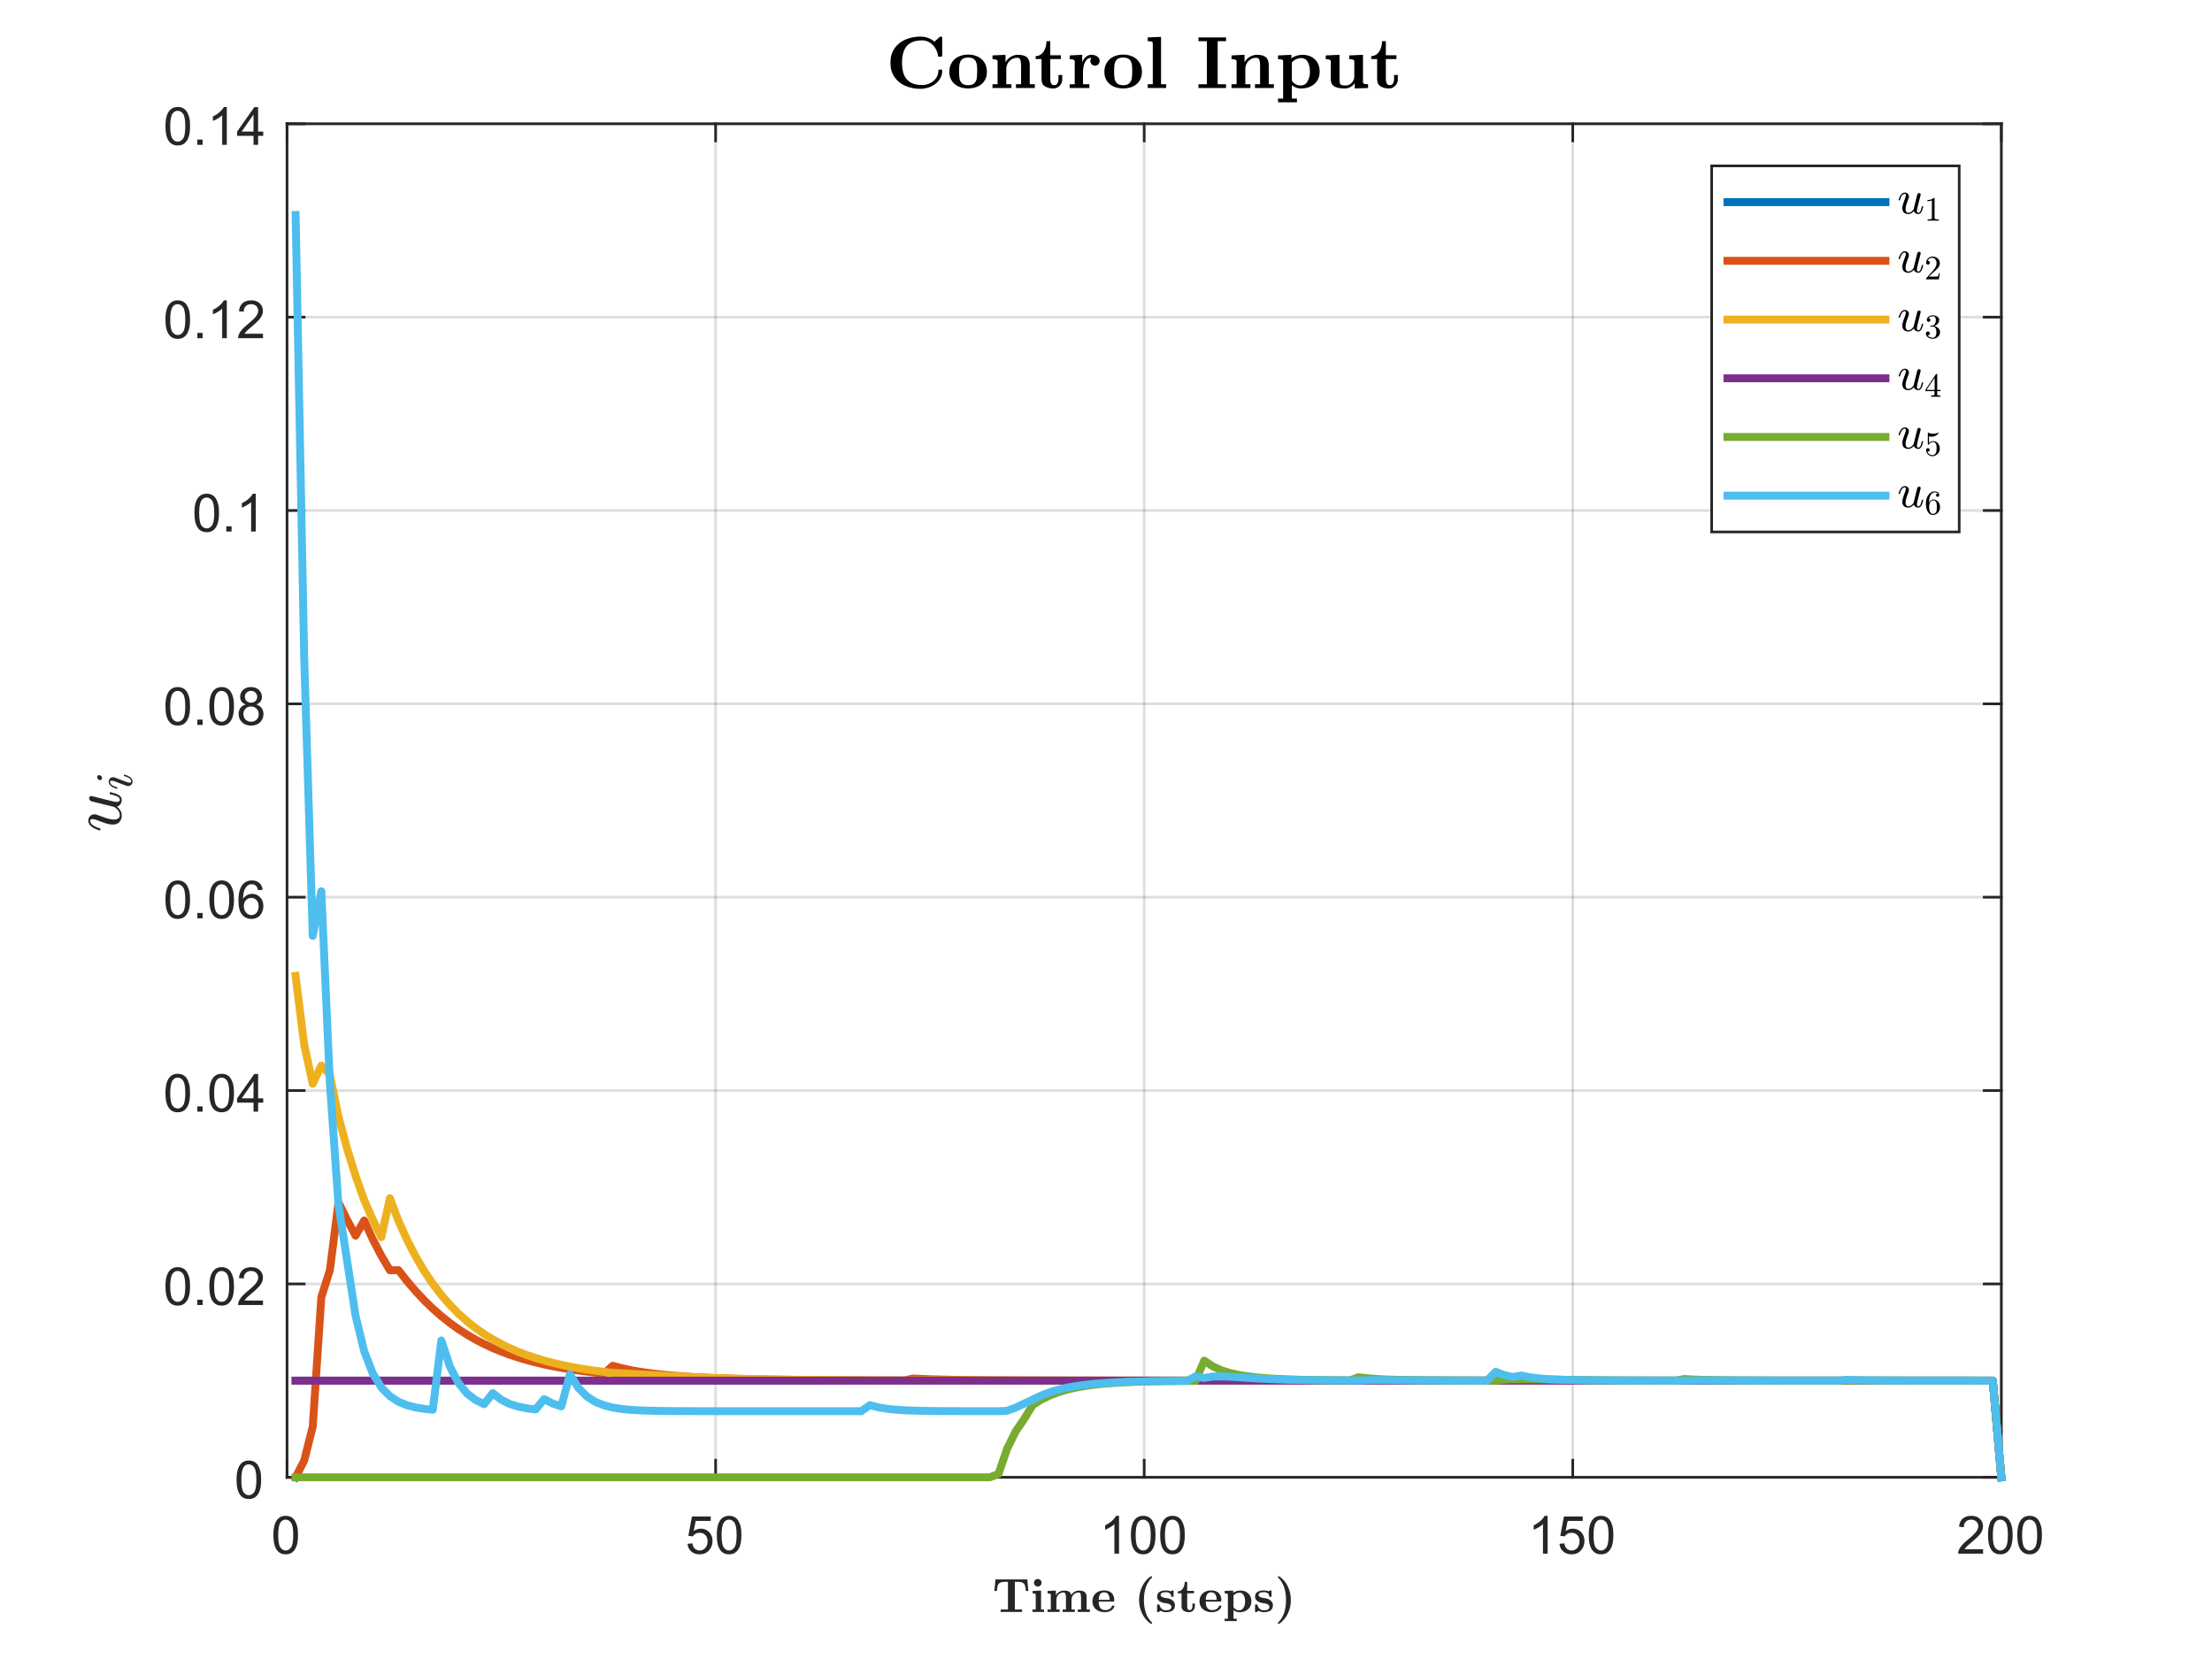 <?xml version="1.0"?>
<!DOCTYPE svg PUBLIC '-//W3C//DTD SVG 1.0//EN'
          'http://www.w3.org/TR/2001/REC-SVG-20010904/DTD/svg10.dtd'>
<svg xmlns:xlink="http://www.w3.org/1999/xlink" style="fill-opacity:1; color-rendering:auto; color-interpolation:auto; text-rendering:auto; stroke:black; stroke-linecap:square; stroke-miterlimit:10; shape-rendering:auto; stroke-opacity:1; fill:black; stroke-dasharray:none; font-weight:normal; stroke-width:1; font-family:'Dialog'; font-style:normal; stroke-linejoin:miter; font-size:12px; stroke-dashoffset:0; image-rendering:auto;" width="840" height="630" xmlns="http://www.w3.org/2000/svg"
><rect width="100%" height="100%" fill="#333333" stroke="none"/><!--Generated by the Batik Graphics2D SVG Generator--><defs id="genericDefs"
  /><g
  ><defs id="defs1"
    ><clipPath clipPathUnits="userSpaceOnUse" id="clipPath1"
      ><path d="M0 0 L840 0 L840 630 L0 630 L0 0 Z"
      /></clipPath
    ></defs
    ><g style="fill:white; stroke:white;"
    ><rect x="0" y="0" width="840" style="clip-path:url(#clipPath1); stroke:none;" height="630"
    /></g
    ><g style="fill:white; text-rendering:optimizeSpeed; color-rendering:optimizeSpeed; image-rendering:optimizeSpeed; shape-rendering:crispEdges; stroke:white; color-interpolation:sRGB;"
    ><rect x="0" width="840" height="630" y="0" style="stroke:none;"
      /><path style="stroke:none;" d="M109 561 L760 561 L760 47 L109 47 Z"
    /></g
    ><g style="stroke-linecap:butt; fill-opacity:0.149; fill:rgb(38,38,38); text-rendering:geometricPrecision; image-rendering:optimizeQuality; color-rendering:optimizeQuality; stroke-linejoin:round; stroke:rgb(38,38,38); color-interpolation:linearRGB; stroke-opacity:0.149;"
    ><line y2="47" style="fill:none;" x1="109" x2="109" y1="561"
      /><line y2="47" style="fill:none;" x1="271.75" x2="271.75" y1="561"
      /><line y2="47" style="fill:none;" x1="434.5" x2="434.5" y1="561"
      /><line y2="47" style="fill:none;" x1="597.25" x2="597.25" y1="561"
      /><line y2="47" style="fill:none;" x1="760" x2="760" y1="561"
      /><line y2="561" style="fill:none;" x1="760" x2="109" y1="561"
      /><line y2="487.571" style="fill:none;" x1="760" x2="109" y1="487.571"
      /><line y2="414.143" style="fill:none;" x1="760" x2="109" y1="414.143"
      /><line y2="340.714" style="fill:none;" x1="760" x2="109" y1="340.714"
      /><line y2="267.286" style="fill:none;" x1="760" x2="109" y1="267.286"
      /><line y2="193.857" style="fill:none;" x1="760" x2="109" y1="193.857"
      /><line y2="120.429" style="fill:none;" x1="760" x2="109" y1="120.429"
      /><line y2="47" style="fill:none;" x1="760" x2="109" y1="47"
      /><line x1="109" x2="760" y1="561" style="stroke-linecap:square; fill-opacity:1; fill:none; stroke-opacity:1;" y2="561"
      /><line x1="109" x2="760" y1="47" style="stroke-linecap:square; fill-opacity:1; fill:none; stroke-opacity:1;" y2="47"
      /><line x1="109" x2="109" y1="561" style="stroke-linecap:square; fill-opacity:1; fill:none; stroke-opacity:1;" y2="554.49"
      /><line x1="271.75" x2="271.75" y1="561" style="stroke-linecap:square; fill-opacity:1; fill:none; stroke-opacity:1;" y2="554.49"
      /><line x1="434.5" x2="434.5" y1="561" style="stroke-linecap:square; fill-opacity:1; fill:none; stroke-opacity:1;" y2="554.49"
      /><line x1="597.25" x2="597.25" y1="561" style="stroke-linecap:square; fill-opacity:1; fill:none; stroke-opacity:1;" y2="554.49"
      /><line x1="760" x2="760" y1="561" style="stroke-linecap:square; fill-opacity:1; fill:none; stroke-opacity:1;" y2="554.49"
      /><line x1="109" x2="109" y1="47" style="stroke-linecap:square; fill-opacity:1; fill:none; stroke-opacity:1;" y2="53.51"
      /><line x1="271.75" x2="271.75" y1="47" style="stroke-linecap:square; fill-opacity:1; fill:none; stroke-opacity:1;" y2="53.51"
      /><line x1="434.5" x2="434.5" y1="47" style="stroke-linecap:square; fill-opacity:1; fill:none; stroke-opacity:1;" y2="53.51"
      /><line x1="597.25" x2="597.25" y1="47" style="stroke-linecap:square; fill-opacity:1; fill:none; stroke-opacity:1;" y2="53.51"
      /><line x1="760" x2="760" y1="47" style="stroke-linecap:square; fill-opacity:1; fill:none; stroke-opacity:1;" y2="53.51"
    /></g
    ><g transform="translate(109,569)" style="font-size:20px; fill:rgb(38,38,38); text-rendering:geometricPrecision; color-rendering:optimizeQuality; image-rendering:optimizeQuality; stroke:rgb(38,38,38); color-interpolation:linearRGB;"
    ><path style="stroke:none;" d="M-5.172 13.938 Q-5.172 11.406 -4.648 9.852 Q-4.125 8.297 -3.094 7.461 Q-2.062 6.625 -0.5 6.625 Q0.656 6.625 1.523 7.086 Q2.391 7.547 2.953 8.422 Q3.516 9.297 3.844 10.555 Q4.172 11.812 4.172 13.938 Q4.172 16.453 3.648 18 Q3.125 19.547 2.102 20.398 Q1.078 21.25 -0.5 21.25 Q-2.578 21.25 -3.75 19.766 Q-5.172 17.969 -5.172 13.938 ZM-3.359 13.938 Q-3.359 17.469 -2.539 18.633 Q-1.719 19.797 -0.5 19.797 Q0.703 19.797 1.531 18.625 Q2.359 17.453 2.359 13.938 Q2.359 10.406 1.531 9.242 Q0.703 8.078 -0.516 8.078 Q-1.734 8.078 -2.453 9.109 Q-3.359 10.406 -3.359 13.938 Z"
    /></g
    ><g transform="translate(271.75,569)" style="font-size:20px; fill:rgb(38,38,38); text-rendering:geometricPrecision; color-rendering:optimizeQuality; image-rendering:optimizeQuality; stroke:rgb(38,38,38); color-interpolation:linearRGB;"
    ><path style="stroke:none;" d="M-10.672 17.25 L-8.828 17.094 Q-8.625 18.438 -7.875 19.117 Q-7.125 19.797 -6.062 19.797 Q-4.797 19.797 -3.922 18.844 Q-3.047 17.891 -3.047 16.297 Q-3.047 14.797 -3.891 13.93 Q-4.734 13.062 -6.094 13.062 Q-6.953 13.062 -7.633 13.445 Q-8.312 13.828 -8.703 14.453 L-10.359 14.234 L-8.969 6.875 L-1.844 6.875 L-1.844 8.562 L-7.562 8.562 L-8.328 12.406 Q-7.047 11.5 -5.625 11.5 Q-3.75 11.5 -2.461 12.805 Q-1.172 14.109 -1.172 16.141 Q-1.172 18.094 -2.312 19.5 Q-3.688 21.25 -6.062 21.25 Q-8.016 21.25 -9.258 20.156 Q-10.5 19.062 -10.672 17.25 ZM0.451 13.938 Q0.451 11.406 0.975 9.852 Q1.498 8.297 2.529 7.461 Q3.561 6.625 5.123 6.625 Q6.279 6.625 7.146 7.086 Q8.014 7.547 8.576 8.422 Q9.139 9.297 9.467 10.555 Q9.795 11.812 9.795 13.938 Q9.795 16.453 9.271 18 Q8.748 19.547 7.725 20.398 Q6.701 21.25 5.123 21.25 Q3.045 21.25 1.873 19.766 Q0.451 17.969 0.451 13.938 ZM2.264 13.938 Q2.264 17.469 3.084 18.633 Q3.904 19.797 5.123 19.797 Q6.326 19.797 7.154 18.625 Q7.982 17.453 7.982 13.938 Q7.982 10.406 7.154 9.242 Q6.326 8.078 5.107 8.078 Q3.889 8.078 3.17 9.109 Q2.264 10.406 2.264 13.938 Z"
    /></g
    ><g transform="translate(434.5,569)" style="font-size:20px; fill:rgb(38,38,38); text-rendering:geometricPrecision; color-rendering:optimizeQuality; image-rendering:optimizeQuality; stroke:rgb(38,38,38); color-interpolation:linearRGB;"
    ><path style="stroke:none;" d="M-9.547 21 L-11.312 21 L-11.312 9.797 Q-11.938 10.406 -12.969 11.008 Q-14 11.609 -14.828 11.922 L-14.828 10.219 Q-13.344 9.531 -12.242 8.539 Q-11.141 7.547 -10.688 6.625 L-9.547 6.625 L-9.547 21 ZM-5.049 13.938 Q-5.049 11.406 -4.525 9.852 Q-4.002 8.297 -2.971 7.461 Q-1.94 6.625 -0.377 6.625 Q0.779 6.625 1.647 7.086 Q2.514 7.547 3.076 8.422 Q3.639 9.297 3.967 10.555 Q4.295 11.812 4.295 13.938 Q4.295 16.453 3.772 18 Q3.248 19.547 2.225 20.398 Q1.201 21.25 -0.377 21.25 Q-2.455 21.25 -3.627 19.766 Q-5.049 17.969 -5.049 13.938 ZM-3.236 13.938 Q-3.236 17.469 -2.416 18.633 Q-1.596 19.797 -0.377 19.797 Q0.826 19.797 1.654 18.625 Q2.482 17.453 2.482 13.938 Q2.482 10.406 1.654 9.242 Q0.826 8.078 -0.393 8.078 Q-1.611 8.078 -2.33 9.109 Q-3.236 10.406 -3.236 13.938 ZM6.074 13.938 Q6.074 11.406 6.598 9.852 Q7.121 8.297 8.152 7.461 Q9.184 6.625 10.746 6.625 Q11.902 6.625 12.77 7.086 Q13.637 7.547 14.199 8.422 Q14.762 9.297 15.09 10.555 Q15.418 11.812 15.418 13.938 Q15.418 16.453 14.895 18 Q14.371 19.547 13.348 20.398 Q12.324 21.25 10.746 21.25 Q8.668 21.25 7.496 19.766 Q6.074 17.969 6.074 13.938 ZM7.887 13.938 Q7.887 17.469 8.707 18.633 Q9.527 19.797 10.746 19.797 Q11.949 19.797 12.777 18.625 Q13.605 17.453 13.605 13.938 Q13.605 10.406 12.777 9.242 Q11.949 8.078 10.73 8.078 Q9.512 8.078 8.793 9.109 Q7.887 10.406 7.887 13.938 Z"
    /></g
    ><g transform="translate(597.25,569)" style="font-size:20px; fill:rgb(38,38,38); text-rendering:geometricPrecision; color-rendering:optimizeQuality; image-rendering:optimizeQuality; stroke:rgb(38,38,38); color-interpolation:linearRGB;"
    ><path style="stroke:none;" d="M-9.547 21 L-11.312 21 L-11.312 9.797 Q-11.938 10.406 -12.969 11.008 Q-14 11.609 -14.828 11.922 L-14.828 10.219 Q-13.344 9.531 -12.242 8.539 Q-11.141 7.547 -10.688 6.625 L-9.547 6.625 L-9.547 21 ZM-5.049 17.25 L-3.205 17.094 Q-3.002 18.438 -2.252 19.117 Q-1.502 19.797 -0.44 19.797 Q0.826 19.797 1.701 18.844 Q2.576 17.891 2.576 16.297 Q2.576 14.797 1.732 13.93 Q0.889 13.062 -0.471 13.062 Q-1.33 13.062 -2.01 13.445 Q-2.689 13.828 -3.08 14.453 L-4.736 14.234 L-3.346 6.875 L3.779 6.875 L3.779 8.562 L-1.94 8.562 L-2.705 12.406 Q-1.424 11.5 -0.002 11.5 Q1.873 11.5 3.162 12.805 Q4.451 14.109 4.451 16.141 Q4.451 18.094 3.311 19.5 Q1.935 21.25 -0.44 21.25 Q-2.393 21.25 -3.635 20.156 Q-4.877 19.062 -5.049 17.25 ZM6.074 13.938 Q6.074 11.406 6.598 9.852 Q7.121 8.297 8.152 7.461 Q9.184 6.625 10.746 6.625 Q11.902 6.625 12.77 7.086 Q13.637 7.547 14.199 8.422 Q14.762 9.297 15.09 10.555 Q15.418 11.812 15.418 13.938 Q15.418 16.453 14.895 18 Q14.371 19.547 13.348 20.398 Q12.324 21.25 10.746 21.25 Q8.668 21.25 7.496 19.766 Q6.074 17.969 6.074 13.938 ZM7.887 13.938 Q7.887 17.469 8.707 18.633 Q9.527 19.797 10.746 19.797 Q11.949 19.797 12.777 18.625 Q13.605 17.453 13.605 13.938 Q13.605 10.406 12.777 9.242 Q11.949 8.078 10.73 8.078 Q9.512 8.078 8.793 9.109 Q7.887 10.406 7.887 13.938 Z"
    /></g
    ><g transform="translate(760,569)" style="font-size:20px; fill:rgb(38,38,38); text-rendering:geometricPrecision; color-rendering:optimizeQuality; image-rendering:optimizeQuality; stroke:rgb(38,38,38); color-interpolation:linearRGB;"
    ><path style="stroke:none;" d="M-6.938 19.312 L-6.938 21 L-16.391 21 Q-16.406 20.359 -16.188 19.781 Q-15.828 18.812 -15.031 17.875 Q-14.234 16.938 -12.734 15.703 Q-10.391 13.797 -9.57 12.68 Q-8.75 11.562 -8.75 10.562 Q-8.75 9.516 -9.5 8.797 Q-10.25 8.078 -11.453 8.078 Q-12.719 8.078 -13.484 8.844 Q-14.25 9.609 -14.25 10.953 L-16.062 10.766 Q-15.875 8.75 -14.664 7.688 Q-13.453 6.625 -11.406 6.625 Q-9.359 6.625 -8.156 7.766 Q-6.953 8.906 -6.953 10.594 Q-6.953 11.453 -7.305 12.289 Q-7.656 13.125 -8.469 14.039 Q-9.281 14.953 -11.172 16.562 Q-12.766 17.891 -13.211 18.359 Q-13.656 18.828 -13.953 19.312 L-6.938 19.312 ZM-5.049 13.938 Q-5.049 11.406 -4.525 9.852 Q-4.002 8.297 -2.971 7.461 Q-1.94 6.625 -0.377 6.625 Q0.779 6.625 1.647 7.086 Q2.514 7.547 3.076 8.422 Q3.639 9.297 3.967 10.555 Q4.295 11.812 4.295 13.938 Q4.295 16.453 3.772 18 Q3.248 19.547 2.225 20.398 Q1.201 21.25 -0.377 21.25 Q-2.455 21.25 -3.627 19.766 Q-5.049 17.969 -5.049 13.938 ZM-3.236 13.938 Q-3.236 17.469 -2.416 18.633 Q-1.596 19.797 -0.377 19.797 Q0.826 19.797 1.654 18.625 Q2.482 17.453 2.482 13.938 Q2.482 10.406 1.654 9.242 Q0.826 8.078 -0.393 8.078 Q-1.611 8.078 -2.33 9.109 Q-3.236 10.406 -3.236 13.938 ZM6.074 13.938 Q6.074 11.406 6.598 9.852 Q7.121 8.297 8.152 7.461 Q9.184 6.625 10.746 6.625 Q11.902 6.625 12.77 7.086 Q13.637 7.547 14.199 8.422 Q14.762 9.297 15.09 10.555 Q15.418 11.812 15.418 13.938 Q15.418 16.453 14.895 18 Q14.371 19.547 13.348 20.398 Q12.324 21.25 10.746 21.25 Q8.668 21.25 7.496 19.766 Q6.074 17.969 6.074 13.938 ZM7.887 13.938 Q7.887 17.469 8.707 18.633 Q9.527 19.797 10.746 19.797 Q11.949 19.797 12.777 18.625 Q13.605 17.453 13.605 13.938 Q13.605 10.406 12.777 9.242 Q11.949 8.078 10.73 8.078 Q9.512 8.078 8.793 9.109 Q7.887 10.406 7.887 13.938 Z"
    /></g
    ><g transform="translate(434.5,597)" style="font-size:18px; fill:rgb(38,38,38); text-rendering:geometricPrecision; image-rendering:optimizeQuality; color-rendering:optimizeQuality; font-family:'mwa_cmbx10'; stroke:rgb(38,38,38); color-interpolation:linearRGB;"
    ><path style="stroke:none;" d="M-54.502 15.12 L-54.502 14.198 L-51.736 14.198 L-51.736 3.698 L-53.033 3.698 Q-54.518 3.698 -55.205 4.386 Q-55.565 4.761 -55.697 5.378 Q-55.83 5.995 -55.955 7.182 L-56.877 7.182 L-56.486 2.776 L-44.377 2.776 L-44.002 7.182 L-44.924 7.182 Q-45.002 6.167 -45.151 5.471 Q-45.299 4.776 -45.674 4.386 Q-46.361 3.698 -47.815 3.698 L-49.111 3.698 L-49.111 14.198 L-46.361 14.198 L-46.361 15.12 L-54.502 15.12 Z"
      /><path style="stroke:none;" d="M-42.415 15.12 L-42.415 14.198 L-41.18 14.198 L-41.18 8.589 Q-41.18 8.245 -41.508 8.159 Q-41.837 8.073 -42.368 8.073 L-42.368 7.167 L-39.165 7.011 L-39.165 14.198 L-38.024 14.198 L-38.024 15.12 L-42.415 15.12 ZM-41.852 4.042 Q-41.852 3.432 -41.438 3.026 Q-41.024 2.62 -40.43 2.62 Q-39.805 2.62 -39.391 3.026 Q-38.977 3.432 -38.977 4.042 Q-38.977 4.636 -39.391 5.057 Q-39.805 5.479 -40.43 5.479 Q-41.024 5.479 -41.438 5.057 Q-41.852 4.636 -41.852 4.042 Z"
      /><path style="stroke:none;" d="M-36.696 15.12 L-36.696 14.198 L-35.462 14.198 L-35.462 8.589 Q-35.462 8.073 -36.696 8.073 L-36.696 7.167 L-33.524 7.011 L-33.524 8.854 Q-33.243 8.292 -32.766 7.878 Q-32.29 7.464 -31.68 7.237 Q-31.071 7.011 -30.462 7.011 Q-29.743 7.011 -29.196 7.143 Q-28.649 7.276 -28.259 7.636 Q-27.868 7.995 -27.68 8.682 Q-27.227 7.901 -26.423 7.456 Q-25.618 7.011 -24.712 7.011 Q-23.29 7.011 -22.571 7.596 Q-21.852 8.182 -21.852 9.589 L-21.852 14.198 L-20.618 14.198 L-20.618 15.12 L-25.212 15.12 L-25.212 14.198 L-23.977 14.198 L-23.977 9.651 Q-23.977 8.823 -24.149 8.276 Q-24.321 7.729 -24.946 7.729 Q-25.649 7.729 -26.266 8.104 Q-26.884 8.479 -27.243 9.097 Q-27.602 9.714 -27.602 10.417 L-27.602 14.198 L-26.352 14.198 L-26.352 15.12 L-30.962 15.12 L-30.962 14.198 L-29.712 14.198 L-29.712 9.651 Q-29.712 8.823 -29.884 8.276 Q-30.055 7.729 -30.696 7.729 Q-31.399 7.729 -32.008 8.104 Q-32.618 8.479 -32.977 9.097 Q-33.337 9.714 -33.337 10.417 L-33.337 14.198 L-32.102 14.198 L-32.102 15.12 L-36.696 15.12 Z"
      /><path style="stroke:none;" d="M-19.649 11.073 Q-19.649 9.807 -19.063 8.87 Q-18.477 7.932 -17.47 7.448 Q-16.462 6.964 -15.212 6.964 Q-13.962 6.964 -13.102 7.409 Q-12.243 7.854 -11.79 8.722 Q-11.337 9.589 -11.337 10.839 Q-11.337 11.089 -11.618 11.198 L-17.274 11.198 Q-17.274 12.182 -17.048 12.893 Q-16.821 13.604 -16.251 14.018 Q-15.681 14.432 -14.681 14.432 Q-14.196 14.432 -13.673 14.261 Q-13.149 14.089 -12.774 13.737 Q-12.399 13.386 -12.243 12.901 Q-12.134 12.745 -11.962 12.698 L-11.618 12.698 Q-11.337 12.761 -11.337 13.011 Q-11.337 13.026 -11.352 13.12 Q-11.587 13.823 -12.149 14.3 Q-12.712 14.776 -13.446 15.003 Q-14.181 15.229 -14.915 15.229 Q-16.196 15.229 -17.282 14.753 Q-18.368 14.276 -19.009 13.339 Q-19.649 12.401 -19.649 11.073 ZM-17.274 10.526 L-13.118 10.526 Q-13.118 9.339 -13.61 8.511 Q-14.102 7.682 -15.212 7.682 Q-16.337 7.682 -16.805 8.503 Q-17.274 9.323 -17.274 10.526 Z"
      /><path style="stroke:none;" d="M2.426 19.573 Q1.363 18.823 0.543 17.831 Q-0.277 16.839 -0.824 15.651 Q-1.371 14.464 -1.652 13.167 Q-1.934 11.87 -1.934 10.604 Q-1.934 9.339 -1.652 8.034 Q-1.371 6.729 -0.809 5.542 Q-0.246 4.354 0.551 3.37 Q1.348 2.386 2.426 1.651 Q2.441 1.651 2.551 1.62 L2.816 1.62 Q3.035 1.682 3.035 1.87 Q3.035 1.979 2.988 2.026 Q2.144 2.807 1.527 3.823 Q0.91 4.839 0.566 5.932 Q0.223 7.026 0.059 8.198 Q-0.106 9.37 -0.106 10.604 Q-0.106 11.839 0.059 13.011 Q0.223 14.182 0.574 15.292 Q0.926 16.401 1.535 17.401 Q2.144 18.401 2.988 19.182 Q3.035 19.276 3.035 19.354 Q3.035 19.542 2.816 19.604 L2.551 19.604 Q2.441 19.573 2.426 19.573 Z"
      /><path style="stroke:none;" d="M4.897 14.995 L4.897 12.495 Q4.944 12.323 5.132 12.276 L5.601 12.276 Q5.772 12.323 5.788 12.417 Q5.944 13.042 6.28 13.526 Q6.616 14.011 7.116 14.261 Q7.616 14.511 8.304 14.511 Q10.335 14.511 10.335 13.198 Q10.335 12.839 10.101 12.573 Q9.866 12.307 9.515 12.151 Q9.163 11.995 8.835 11.932 L7.491 11.698 Q6.819 11.573 6.241 11.292 Q5.663 11.011 5.28 10.518 Q4.897 10.026 4.897 9.37 Q4.897 8.667 5.194 8.182 Q5.491 7.698 5.968 7.44 Q6.444 7.182 7.03 7.073 Q7.616 6.964 8.304 6.964 Q9.351 6.964 10.007 7.307 L10.648 6.979 L10.726 6.964 L10.944 6.964 Q11.101 7.011 11.163 7.182 L11.163 9.167 Q11.101 9.354 10.944 9.401 L10.476 9.401 Q10.288 9.354 10.241 9.167 Q10.241 8.354 9.679 7.987 Q9.116 7.62 8.257 7.62 Q6.241 7.62 6.241 8.698 Q6.241 9.448 7.647 9.745 L9.023 9.964 Q9.679 10.073 10.296 10.425 Q10.913 10.776 11.296 11.323 Q11.679 11.87 11.679 12.557 Q11.679 13.526 11.218 14.128 Q10.757 14.729 9.991 14.979 Q9.226 15.229 8.304 15.229 Q7.101 15.229 6.257 14.667 L5.397 15.214 L5.319 15.229 L5.132 15.229 Q4.944 15.182 4.897 14.995 Z"
      /><path style="stroke:none;" d="M14.187 13.011 L14.187 8.042 L12.75 8.042 L12.75 7.323 Q13.406 7.323 13.922 6.995 Q14.437 6.667 14.758 6.136 Q15.078 5.604 15.242 4.964 Q15.406 4.323 15.406 3.698 L16.328 3.698 L16.328 7.136 L18.906 7.136 L18.906 8.042 L16.328 8.042 L16.328 12.964 Q16.328 13.604 16.539 14.018 Q16.75 14.432 17.328 14.432 Q17.812 14.432 18.07 13.972 Q18.328 13.511 18.328 12.964 L18.328 11.932 L19.25 11.932 L19.25 13.011 Q19.25 13.589 18.961 14.104 Q18.672 14.62 18.18 14.925 Q17.687 15.229 17.109 15.229 Q15.859 15.229 15.023 14.714 Q14.187 14.198 14.187 13.011 Z"
      /><path style="stroke:none;" d="M21.003 11.073 Q21.003 9.807 21.589 8.87 Q22.175 7.932 23.183 7.448 Q24.191 6.964 25.441 6.964 Q26.691 6.964 27.55 7.409 Q28.409 7.854 28.862 8.722 Q29.316 9.589 29.316 10.839 Q29.316 11.089 29.034 11.198 L23.378 11.198 Q23.378 12.182 23.605 12.893 Q23.831 13.604 24.401 14.018 Q24.972 14.432 25.972 14.432 Q26.456 14.432 26.98 14.261 Q27.503 14.089 27.878 13.737 Q28.253 13.386 28.409 12.901 Q28.519 12.745 28.691 12.698 L29.034 12.698 Q29.316 12.761 29.316 13.011 Q29.316 13.026 29.3 13.12 Q29.066 13.823 28.503 14.3 Q27.941 14.776 27.206 15.003 Q26.472 15.229 25.737 15.229 Q24.456 15.229 23.37 14.753 Q22.284 14.276 21.644 13.339 Q21.003 12.401 21.003 11.073 ZM23.378 10.526 L27.534 10.526 Q27.534 9.339 27.042 8.511 Q26.55 7.682 25.441 7.682 Q24.316 7.682 23.847 8.503 Q23.378 9.323 23.378 10.526 Z"
      /><path style="stroke:none;" d="M30.553 18.604 L30.553 17.698 L31.787 17.698 L31.787 8.495 Q31.787 8.073 30.553 8.073 L30.553 7.167 L33.803 7.011 L33.803 7.87 Q34.959 7.011 36.537 7.011 Q37.772 7.011 38.717 7.518 Q39.662 8.026 40.186 8.956 Q40.709 9.886 40.709 11.12 Q40.709 12.386 40.108 13.323 Q39.506 14.261 38.483 14.745 Q37.459 15.229 36.194 15.229 Q34.881 15.229 33.912 14.432 L33.912 17.698 L35.147 17.698 L35.147 18.604 L30.553 18.604 ZM33.912 13.323 Q34.256 13.87 34.819 14.19 Q35.381 14.511 35.99 14.511 Q37.209 14.511 37.772 13.472 Q38.334 12.432 38.334 11.12 Q38.334 10.386 38.139 9.62 Q37.944 8.854 37.475 8.339 Q37.006 7.823 36.225 7.823 Q35.569 7.823 34.944 8.104 Q34.319 8.386 33.912 8.886 L33.912 13.323 Z"
      /><path style="stroke:none;" d="M42.1 14.995 L42.1 12.495 Q42.147 12.323 42.334 12.276 L42.803 12.276 Q42.975 12.323 42.99 12.417 Q43.147 13.042 43.483 13.526 Q43.819 14.011 44.319 14.261 Q44.819 14.511 45.506 14.511 Q47.537 14.511 47.537 13.198 Q47.537 12.839 47.303 12.573 Q47.069 12.307 46.717 12.151 Q46.365 11.995 46.037 11.932 L44.694 11.698 Q44.022 11.573 43.444 11.292 Q42.865 11.011 42.483 10.518 Q42.1 10.026 42.1 9.37 Q42.1 8.667 42.397 8.182 Q42.694 7.698 43.17 7.44 Q43.647 7.182 44.233 7.073 Q44.819 6.964 45.506 6.964 Q46.553 6.964 47.209 7.307 L47.85 6.979 L47.928 6.964 L48.147 6.964 Q48.303 7.011 48.365 7.182 L48.365 9.167 Q48.303 9.354 48.147 9.401 L47.678 9.401 Q47.49 9.354 47.444 9.167 Q47.444 8.354 46.881 7.987 Q46.319 7.62 45.459 7.62 Q43.444 7.62 43.444 8.698 Q43.444 9.448 44.85 9.745 L46.225 9.964 Q46.881 10.073 47.498 10.425 Q48.115 10.776 48.498 11.323 Q48.881 11.87 48.881 12.557 Q48.881 13.526 48.42 14.128 Q47.959 14.729 47.194 14.979 Q46.428 15.229 45.506 15.229 Q44.303 15.229 43.459 14.667 L42.6 15.214 L42.522 15.229 L42.334 15.229 Q42.147 15.182 42.1 14.995 Z"
      /><path style="stroke:none;" d="M50.968 19.604 Q50.733 19.557 50.733 19.354 Q50.733 19.229 50.796 19.182 Q51.905 18.167 52.601 16.761 Q53.296 15.354 53.585 13.815 Q53.874 12.276 53.874 10.604 Q53.874 8.964 53.585 7.417 Q53.296 5.87 52.601 4.464 Q51.905 3.057 50.796 2.026 Q50.733 1.964 50.733 1.87 Q50.733 1.667 50.968 1.62 L51.233 1.62 Q51.343 1.651 51.343 1.651 Q52.405 2.37 53.233 3.378 Q54.062 4.386 54.608 5.565 Q55.155 6.745 55.429 8.011 Q55.702 9.276 55.702 10.604 Q55.702 11.932 55.429 13.19 Q55.155 14.448 54.616 15.62 Q54.077 16.792 53.241 17.823 Q52.405 18.854 51.343 19.573 Q51.343 19.573 51.233 19.604 L50.968 19.604 Z"
    /></g
    ><g style="fill:rgb(38,38,38); text-rendering:geometricPrecision; color-rendering:optimizeQuality; image-rendering:optimizeQuality; stroke-linejoin:round; stroke:rgb(38,38,38); color-interpolation:linearRGB;"
    ><line y2="47" style="fill:none;" x1="109" x2="109" y1="561"
      /><line y2="47" style="fill:none;" x1="760" x2="760" y1="561"
      /><line y2="561" style="fill:none;" x1="109" x2="115.51" y1="561"
      /><line y2="487.571" style="fill:none;" x1="109" x2="115.51" y1="487.571"
      /><line y2="414.143" style="fill:none;" x1="109" x2="115.51" y1="414.143"
      /><line y2="340.714" style="fill:none;" x1="109" x2="115.51" y1="340.714"
      /><line y2="267.286" style="fill:none;" x1="109" x2="115.51" y1="267.286"
      /><line y2="193.857" style="fill:none;" x1="109" x2="115.51" y1="193.857"
      /><line y2="120.429" style="fill:none;" x1="109" x2="115.51" y1="120.429"
      /><line y2="47" style="fill:none;" x1="109" x2="115.51" y1="47"
      /><line y2="561" style="fill:none;" x1="760" x2="753.49" y1="561"
      /><line y2="487.571" style="fill:none;" x1="760" x2="753.49" y1="487.571"
      /><line y2="414.143" style="fill:none;" x1="760" x2="753.49" y1="414.143"
      /><line y2="340.714" style="fill:none;" x1="760" x2="753.49" y1="340.714"
      /><line y2="267.286" style="fill:none;" x1="760" x2="753.49" y1="267.286"
      /><line y2="193.857" style="fill:none;" x1="760" x2="753.49" y1="193.857"
      /><line y2="120.429" style="fill:none;" x1="760" x2="753.49" y1="120.429"
      /><line y2="47" style="fill:none;" x1="760" x2="753.49" y1="47"
    /></g
    ><g transform="translate(101,561)" style="font-size:20px; fill:rgb(38,38,38); text-rendering:geometricPrecision; color-rendering:optimizeQuality; image-rendering:optimizeQuality; stroke:rgb(38,38,38); color-interpolation:linearRGB;"
    ><path style="stroke:none;" d="M-11.172 0.938 Q-11.172 -1.594 -10.648 -3.148 Q-10.125 -4.703 -9.094 -5.539 Q-8.062 -6.375 -6.5 -6.375 Q-5.344 -6.375 -4.477 -5.914 Q-3.609 -5.453 -3.047 -4.578 Q-2.484 -3.703 -2.156 -2.445 Q-1.828 -1.188 -1.828 0.938 Q-1.828 3.453 -2.352 5 Q-2.875 6.547 -3.898 7.398 Q-4.922 8.25 -6.5 8.25 Q-8.578 8.25 -9.75 6.766 Q-11.172 4.969 -11.172 0.938 ZM-9.359 0.938 Q-9.359 4.469 -8.539 5.633 Q-7.719 6.797 -6.5 6.797 Q-5.297 6.797 -4.469 5.625 Q-3.641 4.453 -3.641 0.938 Q-3.641 -2.594 -4.469 -3.758 Q-5.297 -4.922 -6.516 -4.922 Q-7.734 -4.922 -8.453 -3.891 Q-9.359 -2.594 -9.359 0.938 Z"
    /></g
    ><g transform="translate(101,487.571)" style="font-size:20px; fill:rgb(38,38,38); text-rendering:geometricPrecision; color-rendering:optimizeQuality; image-rendering:optimizeQuality; stroke:rgb(38,38,38); color-interpolation:linearRGB;"
    ><path style="stroke:none;" d="M-38.172 0.938 Q-38.172 -1.594 -37.648 -3.148 Q-37.125 -4.703 -36.094 -5.539 Q-35.062 -6.375 -33.5 -6.375 Q-32.344 -6.375 -31.477 -5.914 Q-30.609 -5.453 -30.047 -4.578 Q-29.484 -3.703 -29.156 -2.445 Q-28.828 -1.188 -28.828 0.938 Q-28.828 3.453 -29.352 5 Q-29.875 6.547 -30.898 7.398 Q-31.922 8.25 -33.5 8.25 Q-35.578 8.25 -36.75 6.766 Q-38.172 4.969 -38.172 0.938 ZM-36.359 0.938 Q-36.359 4.469 -35.539 5.633 Q-34.719 6.797 -33.5 6.797 Q-32.297 6.797 -31.469 5.625 Q-30.641 4.453 -30.641 0.938 Q-30.641 -2.594 -31.469 -3.758 Q-32.297 -4.922 -33.516 -4.922 Q-34.734 -4.922 -35.453 -3.891 Q-36.359 -2.594 -36.359 0.938 ZM-26.064 8 L-26.064 6 L-24.064 6 L-24.064 8 L-26.064 8 ZM-21.492 0.938 Q-21.492 -1.594 -20.969 -3.148 Q-20.445 -4.703 -19.414 -5.539 Q-18.383 -6.375 -16.82 -6.375 Q-15.664 -6.375 -14.797 -5.914 Q-13.93 -5.453 -13.367 -4.578 Q-12.805 -3.703 -12.477 -2.445 Q-12.148 -1.188 -12.148 0.938 Q-12.148 3.453 -12.672 5 Q-13.195 6.547 -14.219 7.398 Q-15.242 8.25 -16.82 8.25 Q-18.898 8.25 -20.07 6.766 Q-21.492 4.969 -21.492 0.938 ZM-19.68 0.938 Q-19.68 4.469 -18.859 5.633 Q-18.039 6.797 -16.82 6.797 Q-15.617 6.797 -14.789 5.625 Q-13.961 4.453 -13.961 0.938 Q-13.961 -2.594 -14.789 -3.758 Q-15.617 -4.922 -16.836 -4.922 Q-18.055 -4.922 -18.773 -3.891 Q-19.68 -2.594 -19.68 0.938 ZM-1.135 6.312 L-1.135 8 L-10.588 8 Q-10.604 7.359 -10.385 6.781 Q-10.025 5.812 -9.229 4.875 Q-8.432 3.938 -6.932 2.703 Q-4.588 0.797 -3.768 -0.32 Q-2.947 -1.438 -2.947 -2.438 Q-2.947 -3.484 -3.697 -4.203 Q-4.447 -4.922 -5.65 -4.922 Q-6.916 -4.922 -7.682 -4.156 Q-8.447 -3.391 -8.447 -2.047 L-10.26 -2.234 Q-10.072 -4.25 -8.861 -5.312 Q-7.65 -6.375 -5.604 -6.375 Q-3.557 -6.375 -2.353 -5.234 Q-1.15 -4.094 -1.15 -2.406 Q-1.15 -1.547 -1.502 -0.711 Q-1.853 0.125 -2.666 1.039 Q-3.478 1.953 -5.369 3.562 Q-6.963 4.891 -7.408 5.359 Q-7.854 5.828 -8.15 6.312 L-1.135 6.312 Z"
    /></g
    ><g transform="translate(101,414.143)" style="font-size:20px; fill:rgb(38,38,38); text-rendering:geometricPrecision; color-rendering:optimizeQuality; image-rendering:optimizeQuality; stroke:rgb(38,38,38); color-interpolation:linearRGB;"
    ><path style="stroke:none;" d="M-38.172 0.938 Q-38.172 -1.594 -37.648 -3.148 Q-37.125 -4.703 -36.094 -5.539 Q-35.062 -6.375 -33.5 -6.375 Q-32.344 -6.375 -31.477 -5.914 Q-30.609 -5.453 -30.047 -4.578 Q-29.484 -3.703 -29.156 -2.445 Q-28.828 -1.188 -28.828 0.938 Q-28.828 3.453 -29.352 5 Q-29.875 6.547 -30.898 7.398 Q-31.922 8.25 -33.5 8.25 Q-35.578 8.25 -36.75 6.766 Q-38.172 4.969 -38.172 0.938 ZM-36.359 0.938 Q-36.359 4.469 -35.539 5.633 Q-34.719 6.797 -33.5 6.797 Q-32.297 6.797 -31.469 5.625 Q-30.641 4.453 -30.641 0.938 Q-30.641 -2.594 -31.469 -3.758 Q-32.297 -4.922 -33.516 -4.922 Q-34.734 -4.922 -35.453 -3.891 Q-36.359 -2.594 -36.359 0.938 ZM-26.064 8 L-26.064 6 L-24.064 6 L-24.064 8 L-26.064 8 ZM-21.492 0.938 Q-21.492 -1.594 -20.969 -3.148 Q-20.445 -4.703 -19.414 -5.539 Q-18.383 -6.375 -16.82 -6.375 Q-15.664 -6.375 -14.797 -5.914 Q-13.93 -5.453 -13.367 -4.578 Q-12.805 -3.703 -12.477 -2.445 Q-12.148 -1.188 -12.148 0.938 Q-12.148 3.453 -12.672 5 Q-13.195 6.547 -14.219 7.398 Q-15.242 8.25 -16.82 8.25 Q-18.898 8.25 -20.07 6.766 Q-21.492 4.969 -21.492 0.938 ZM-19.68 0.938 Q-19.68 4.469 -18.859 5.633 Q-18.039 6.797 -16.82 6.797 Q-15.617 6.797 -14.789 5.625 Q-13.961 4.453 -13.961 0.938 Q-13.961 -2.594 -14.789 -3.758 Q-15.617 -4.922 -16.836 -4.922 Q-18.055 -4.922 -18.773 -3.891 Q-19.68 -2.594 -19.68 0.938 ZM-4.729 8 L-4.729 4.578 L-10.947 4.578 L-10.947 2.953 L-4.416 -6.312 L-2.978 -6.312 L-2.978 2.953 L-1.041 2.953 L-1.041 4.578 L-2.978 4.578 L-2.978 8 L-4.729 8 ZM-4.729 2.953 L-4.729 -3.5 L-9.213 2.953 L-4.729 2.953 Z"
    /></g
    ><g transform="translate(101,340.714)" style="font-size:20px; fill:rgb(38,38,38); text-rendering:geometricPrecision; color-rendering:optimizeQuality; image-rendering:optimizeQuality; stroke:rgb(38,38,38); color-interpolation:linearRGB;"
    ><path style="stroke:none;" d="M-38.172 0.938 Q-38.172 -1.594 -37.648 -3.148 Q-37.125 -4.703 -36.094 -5.539 Q-35.062 -6.375 -33.5 -6.375 Q-32.344 -6.375 -31.477 -5.914 Q-30.609 -5.453 -30.047 -4.578 Q-29.484 -3.703 -29.156 -2.445 Q-28.828 -1.188 -28.828 0.938 Q-28.828 3.453 -29.352 5 Q-29.875 6.547 -30.898 7.398 Q-31.922 8.25 -33.5 8.25 Q-35.578 8.25 -36.75 6.766 Q-38.172 4.969 -38.172 0.938 ZM-36.359 0.938 Q-36.359 4.469 -35.539 5.633 Q-34.719 6.797 -33.5 6.797 Q-32.297 6.797 -31.469 5.625 Q-30.641 4.453 -30.641 0.938 Q-30.641 -2.594 -31.469 -3.758 Q-32.297 -4.922 -33.516 -4.922 Q-34.734 -4.922 -35.453 -3.891 Q-36.359 -2.594 -36.359 0.938 ZM-26.064 8 L-26.064 6 L-24.064 6 L-24.064 8 L-26.064 8 ZM-21.492 0.938 Q-21.492 -1.594 -20.969 -3.148 Q-20.445 -4.703 -19.414 -5.539 Q-18.383 -6.375 -16.82 -6.375 Q-15.664 -6.375 -14.797 -5.914 Q-13.93 -5.453 -13.367 -4.578 Q-12.805 -3.703 -12.477 -2.445 Q-12.148 -1.188 -12.148 0.938 Q-12.148 3.453 -12.672 5 Q-13.195 6.547 -14.219 7.398 Q-15.242 8.25 -16.82 8.25 Q-18.898 8.25 -20.07 6.766 Q-21.492 4.969 -21.492 0.938 ZM-19.68 0.938 Q-19.68 4.469 -18.859 5.633 Q-18.039 6.797 -16.82 6.797 Q-15.617 6.797 -14.789 5.625 Q-13.961 4.453 -13.961 0.938 Q-13.961 -2.594 -14.789 -3.758 Q-15.617 -4.922 -16.836 -4.922 Q-18.055 -4.922 -18.773 -3.891 Q-19.68 -2.594 -19.68 0.938 ZM-1.244 -2.812 L-2.994 -2.672 Q-3.228 -3.703 -3.65 -4.172 Q-4.369 -4.938 -5.416 -4.938 Q-6.26 -4.938 -6.885 -4.469 Q-7.713 -3.859 -8.197 -2.695 Q-8.682 -1.531 -8.697 0.609 Q-8.057 -0.344 -7.143 -0.812 Q-6.229 -1.281 -5.213 -1.281 Q-3.463 -1.281 -2.228 0.008 Q-0.994 1.297 -0.994 3.344 Q-0.994 4.703 -1.572 5.859 Q-2.15 7.016 -3.166 7.633 Q-4.182 8.25 -5.479 8.25 Q-7.666 8.25 -9.057 6.633 Q-10.447 5.016 -10.447 1.297 Q-10.447 -2.844 -8.916 -4.734 Q-7.572 -6.375 -5.307 -6.375 Q-3.619 -6.375 -2.541 -5.43 Q-1.463 -4.484 -1.244 -2.812 ZM-8.416 3.359 Q-8.416 4.266 -8.033 5.094 Q-7.65 5.922 -6.955 6.359 Q-6.26 6.797 -5.51 6.797 Q-4.385 6.797 -3.588 5.898 Q-2.791 5 -2.791 3.453 Q-2.791 1.969 -3.58 1.117 Q-4.369 0.266 -5.572 0.266 Q-6.76 0.266 -7.588 1.117 Q-8.416 1.969 -8.416 3.359 Z"
    /></g
    ><g transform="translate(101,267.286)" style="font-size:20px; fill:rgb(38,38,38); text-rendering:geometricPrecision; color-rendering:optimizeQuality; image-rendering:optimizeQuality; stroke:rgb(38,38,38); color-interpolation:linearRGB;"
    ><path style="stroke:none;" d="M-38.172 0.938 Q-38.172 -1.594 -37.648 -3.148 Q-37.125 -4.703 -36.094 -5.539 Q-35.062 -6.375 -33.5 -6.375 Q-32.344 -6.375 -31.477 -5.914 Q-30.609 -5.453 -30.047 -4.578 Q-29.484 -3.703 -29.156 -2.445 Q-28.828 -1.188 -28.828 0.938 Q-28.828 3.453 -29.352 5 Q-29.875 6.547 -30.898 7.398 Q-31.922 8.25 -33.5 8.25 Q-35.578 8.25 -36.75 6.766 Q-38.172 4.969 -38.172 0.938 ZM-36.359 0.938 Q-36.359 4.469 -35.539 5.633 Q-34.719 6.797 -33.5 6.797 Q-32.297 6.797 -31.469 5.625 Q-30.641 4.453 -30.641 0.938 Q-30.641 -2.594 -31.469 -3.758 Q-32.297 -4.922 -33.516 -4.922 Q-34.734 -4.922 -35.453 -3.891 Q-36.359 -2.594 -36.359 0.938 ZM-26.064 8 L-26.064 6 L-24.064 6 L-24.064 8 L-26.064 8 ZM-21.492 0.938 Q-21.492 -1.594 -20.969 -3.148 Q-20.445 -4.703 -19.414 -5.539 Q-18.383 -6.375 -16.82 -6.375 Q-15.664 -6.375 -14.797 -5.914 Q-13.93 -5.453 -13.367 -4.578 Q-12.805 -3.703 -12.477 -2.445 Q-12.148 -1.188 -12.148 0.938 Q-12.148 3.453 -12.672 5 Q-13.195 6.547 -14.219 7.398 Q-15.242 8.25 -16.82 8.25 Q-18.898 8.25 -20.07 6.766 Q-21.492 4.969 -21.492 0.938 ZM-19.68 0.938 Q-19.68 4.469 -18.859 5.633 Q-18.039 6.797 -16.82 6.797 Q-15.617 6.797 -14.789 5.625 Q-13.961 4.453 -13.961 0.938 Q-13.961 -2.594 -14.789 -3.758 Q-15.617 -4.922 -16.836 -4.922 Q-18.055 -4.922 -18.773 -3.891 Q-19.68 -2.594 -19.68 0.938 ZM-7.666 0.234 Q-8.76 -0.172 -9.283 -0.914 Q-9.807 -1.656 -9.807 -2.688 Q-9.807 -4.25 -8.682 -5.312 Q-7.557 -6.375 -5.697 -6.375 Q-3.822 -6.375 -2.682 -5.289 Q-1.541 -4.203 -1.541 -2.641 Q-1.541 -1.641 -2.064 -0.906 Q-2.588 -0.172 -3.65 0.234 Q-2.322 0.672 -1.635 1.625 Q-0.947 2.578 -0.947 3.906 Q-0.947 5.75 -2.252 7 Q-3.557 8.25 -5.666 8.25 Q-7.791 8.25 -9.088 6.992 Q-10.385 5.734 -10.385 3.859 Q-10.385 2.469 -9.674 1.523 Q-8.963 0.578 -7.666 0.234 ZM-8.01 -2.75 Q-8.01 -1.734 -7.354 -1.086 Q-6.697 -0.438 -5.666 -0.438 Q-4.65 -0.438 -3.994 -1.078 Q-3.338 -1.719 -3.338 -2.641 Q-3.338 -3.609 -4.01 -4.273 Q-4.682 -4.938 -5.682 -4.938 Q-6.682 -4.938 -7.346 -4.289 Q-8.01 -3.641 -8.01 -2.75 ZM-8.572 3.875 Q-8.572 4.625 -8.221 5.328 Q-7.869 6.031 -7.166 6.414 Q-6.463 6.797 -5.65 6.797 Q-4.385 6.797 -3.564 5.984 Q-2.744 5.172 -2.744 3.922 Q-2.744 2.656 -3.588 1.828 Q-4.432 1 -5.713 1 Q-6.947 1 -7.76 1.82 Q-8.572 2.641 -8.572 3.875 Z"
    /></g
    ><g transform="translate(101,193.857)" style="font-size:20px; fill:rgb(38,38,38); text-rendering:geometricPrecision; color-rendering:optimizeQuality; image-rendering:optimizeQuality; stroke:rgb(38,38,38); color-interpolation:linearRGB;"
    ><path style="stroke:none;" d="M-27.172 0.938 Q-27.172 -1.594 -26.648 -3.148 Q-26.125 -4.703 -25.094 -5.539 Q-24.062 -6.375 -22.5 -6.375 Q-21.344 -6.375 -20.477 -5.914 Q-19.609 -5.453 -19.047 -4.578 Q-18.484 -3.703 -18.156 -2.445 Q-17.828 -1.188 -17.828 0.938 Q-17.828 3.453 -18.352 5 Q-18.875 6.547 -19.898 7.398 Q-20.922 8.25 -22.5 8.25 Q-24.578 8.25 -25.75 6.766 Q-27.172 4.969 -27.172 0.938 ZM-25.359 0.938 Q-25.359 4.469 -24.539 5.633 Q-23.719 6.797 -22.5 6.797 Q-21.297 6.797 -20.469 5.625 Q-19.641 4.453 -19.641 0.938 Q-19.641 -2.594 -20.469 -3.758 Q-21.297 -4.922 -22.516 -4.922 Q-23.734 -4.922 -24.453 -3.891 Q-25.359 -2.594 -25.359 0.938 ZM-15.065 8 L-15.065 6 L-13.065 6 L-13.065 8 L-15.065 8 ZM-3.867 8 L-5.633 8 L-5.633 -3.203 Q-6.258 -2.594 -7.289 -1.992 Q-8.32 -1.391 -9.148 -1.078 L-9.148 -2.781 Q-7.664 -3.469 -6.562 -4.461 Q-5.461 -5.453 -5.008 -6.375 L-3.867 -6.375 L-3.867 8 Z"
    /></g
    ><g transform="translate(101,120.429)" style="font-size:20px; fill:rgb(38,38,38); text-rendering:geometricPrecision; color-rendering:optimizeQuality; image-rendering:optimizeQuality; stroke:rgb(38,38,38); color-interpolation:linearRGB;"
    ><path style="stroke:none;" d="M-38.172 0.938 Q-38.172 -1.594 -37.648 -3.148 Q-37.125 -4.703 -36.094 -5.539 Q-35.062 -6.375 -33.5 -6.375 Q-32.344 -6.375 -31.477 -5.914 Q-30.609 -5.453 -30.047 -4.578 Q-29.484 -3.703 -29.156 -2.445 Q-28.828 -1.188 -28.828 0.938 Q-28.828 3.453 -29.352 5 Q-29.875 6.547 -30.898 7.398 Q-31.922 8.25 -33.5 8.25 Q-35.578 8.25 -36.75 6.766 Q-38.172 4.969 -38.172 0.938 ZM-36.359 0.938 Q-36.359 4.469 -35.539 5.633 Q-34.719 6.797 -33.5 6.797 Q-32.297 6.797 -31.469 5.625 Q-30.641 4.453 -30.641 0.938 Q-30.641 -2.594 -31.469 -3.758 Q-32.297 -4.922 -33.516 -4.922 Q-34.734 -4.922 -35.453 -3.891 Q-36.359 -2.594 -36.359 0.938 ZM-26.064 8 L-26.064 6 L-24.064 6 L-24.064 8 L-26.064 8 ZM-14.867 8 L-16.633 8 L-16.633 -3.203 Q-17.258 -2.594 -18.289 -1.992 Q-19.32 -1.391 -20.148 -1.078 L-20.148 -2.781 Q-18.664 -3.469 -17.562 -4.461 Q-16.461 -5.453 -16.008 -6.375 L-14.867 -6.375 L-14.867 8 ZM-1.135 6.312 L-1.135 8 L-10.588 8 Q-10.604 7.359 -10.385 6.781 Q-10.025 5.812 -9.229 4.875 Q-8.432 3.938 -6.932 2.703 Q-4.588 0.797 -3.768 -0.32 Q-2.947 -1.438 -2.947 -2.438 Q-2.947 -3.484 -3.697 -4.203 Q-4.447 -4.922 -5.65 -4.922 Q-6.916 -4.922 -7.682 -4.156 Q-8.447 -3.391 -8.447 -2.047 L-10.26 -2.234 Q-10.072 -4.25 -8.861 -5.312 Q-7.65 -6.375 -5.604 -6.375 Q-3.557 -6.375 -2.353 -5.234 Q-1.15 -4.094 -1.15 -2.406 Q-1.15 -1.547 -1.502 -0.711 Q-1.853 0.125 -2.666 1.039 Q-3.478 1.953 -5.369 3.562 Q-6.963 4.891 -7.408 5.359 Q-7.854 5.828 -8.15 6.312 L-1.135 6.312 Z"
    /></g
    ><g transform="translate(101,47)" style="font-size:20px; fill:rgb(38,38,38); text-rendering:geometricPrecision; color-rendering:optimizeQuality; image-rendering:optimizeQuality; stroke:rgb(38,38,38); color-interpolation:linearRGB;"
    ><path style="stroke:none;" d="M-38.172 0.938 Q-38.172 -1.594 -37.648 -3.148 Q-37.125 -4.703 -36.094 -5.539 Q-35.062 -6.375 -33.5 -6.375 Q-32.344 -6.375 -31.477 -5.914 Q-30.609 -5.453 -30.047 -4.578 Q-29.484 -3.703 -29.156 -2.445 Q-28.828 -1.188 -28.828 0.938 Q-28.828 3.453 -29.352 5 Q-29.875 6.547 -30.898 7.398 Q-31.922 8.25 -33.5 8.25 Q-35.578 8.25 -36.75 6.766 Q-38.172 4.969 -38.172 0.938 ZM-36.359 0.938 Q-36.359 4.469 -35.539 5.633 Q-34.719 6.797 -33.5 6.797 Q-32.297 6.797 -31.469 5.625 Q-30.641 4.453 -30.641 0.938 Q-30.641 -2.594 -31.469 -3.758 Q-32.297 -4.922 -33.516 -4.922 Q-34.734 -4.922 -35.453 -3.891 Q-36.359 -2.594 -36.359 0.938 ZM-26.064 8 L-26.064 6 L-24.064 6 L-24.064 8 L-26.064 8 ZM-14.867 8 L-16.633 8 L-16.633 -3.203 Q-17.258 -2.594 -18.289 -1.992 Q-19.32 -1.391 -20.148 -1.078 L-20.148 -2.781 Q-18.664 -3.469 -17.562 -4.461 Q-16.461 -5.453 -16.008 -6.375 L-14.867 -6.375 L-14.867 8 ZM-4.729 8 L-4.729 4.578 L-10.947 4.578 L-10.947 2.953 L-4.416 -6.312 L-2.978 -6.312 L-2.978 2.953 L-1.041 2.953 L-1.041 4.578 L-2.978 4.578 L-2.978 8 L-4.729 8 ZM-4.729 2.953 L-4.729 -3.5 L-9.213 2.953 L-4.729 2.953 Z"
    /></g
    ><g transform="translate(56,304) rotate(-90)" style="font-size:28px; fill:rgb(38,38,38); text-rendering:geometricPrecision; image-rendering:optimizeQuality; color-rendering:optimizeQuality; font-family:'mwa_cmmi10'; stroke:rgb(38,38,38); color-interpolation:linearRGB;"
    ><path style="stroke:none;" d="M-9.122 -13.127 Q-9.122 -14.049 -8.88 -15.01 Q-8.637 -15.971 -8.192 -17.158 Q-7.747 -18.346 -7.419 -19.221 Q-7.044 -20.236 -7.044 -20.893 Q-7.044 -21.736 -7.653 -21.736 Q-8.762 -21.736 -9.481 -20.588 Q-10.2 -19.439 -10.544 -18.033 Q-10.606 -17.861 -10.778 -17.861 L-11.106 -17.861 Q-11.341 -17.861 -11.341 -18.127 L-11.341 -18.205 Q-10.887 -19.877 -9.958 -21.166 Q-9.028 -22.455 -7.606 -22.455 Q-6.606 -22.455 -5.919 -21.799 Q-5.231 -21.143 -5.231 -20.127 Q-5.231 -19.611 -5.466 -19.033 Q-5.575 -18.689 -6.013 -17.541 Q-6.45 -16.393 -6.684 -15.643 Q-6.919 -14.893 -7.067 -14.166 Q-7.216 -13.44 -7.216 -12.721 Q-7.216 -11.783 -6.825 -11.143 Q-6.434 -10.502 -5.544 -10.502 Q-3.747 -10.502 -2.403 -12.721 Q-2.372 -12.83 -2.348 -12.932 Q-2.325 -13.033 -2.309 -13.127 L-0.309 -21.252 Q-0.216 -21.627 0.128 -21.893 Q0.472 -22.158 0.878 -22.158 Q1.206 -22.158 1.464 -21.939 Q1.722 -21.721 1.722 -21.361 Q1.722 -21.189 1.691 -21.143 L-0.325 -13.08 Q-0.528 -12.236 -0.528 -11.705 Q-0.528 -10.502 0.284 -10.502 Q1.191 -10.502 1.636 -11.619 Q2.081 -12.736 2.394 -14.19 Q2.441 -14.361 2.612 -14.361 L2.956 -14.361 Q3.066 -14.361 3.128 -14.268 Q3.191 -14.174 3.191 -14.08 Q2.894 -12.877 2.612 -12.018 Q2.331 -11.158 1.73 -10.463 Q1.128 -9.768 0.222 -9.768 Q-0.653 -9.768 -1.364 -10.252 Q-2.075 -10.736 -2.309 -11.565 Q-2.95 -10.752 -3.802 -10.26 Q-4.653 -9.768 -5.591 -9.768 Q-7.216 -9.768 -8.169 -10.65 Q-9.122 -11.533 -9.122 -13.127 Z"
      /><path style="stroke:none;" d="M5.501 -7.318 Q5.501 -7.693 5.657 -8.099 L7.282 -12.411 Q7.548 -13.13 7.548 -13.599 Q7.548 -14.208 7.11 -14.208 Q6.313 -14.208 5.798 -13.388 Q5.282 -12.568 5.048 -11.568 Q5.001 -11.443 4.876 -11.443 L4.641 -11.443 Q4.469 -11.443 4.469 -11.63 L4.469 -11.677 Q4.798 -12.88 5.462 -13.802 Q6.126 -14.724 7.141 -14.724 Q7.86 -14.724 8.352 -14.255 Q8.844 -13.786 8.844 -13.052 Q8.844 -12.693 8.673 -12.271 L7.048 -7.974 Q6.782 -7.318 6.782 -6.786 Q6.782 -6.177 7.235 -6.177 Q8.016 -6.177 8.54 -7.013 Q9.063 -7.849 9.282 -8.818 Q9.313 -8.943 9.438 -8.943 L9.688 -8.943 Q9.766 -8.943 9.813 -8.888 Q9.86 -8.833 9.86 -8.755 Q9.86 -8.739 9.844 -8.708 Q9.563 -7.568 8.883 -6.614 Q8.204 -5.661 7.204 -5.661 Q6.501 -5.661 6.001 -6.146 Q5.501 -6.63 5.501 -7.318 ZM7.751 -18.005 Q7.751 -18.427 8.102 -18.763 Q8.454 -19.099 8.876 -19.099 Q9.219 -19.099 9.438 -18.888 Q9.657 -18.677 9.657 -18.364 Q9.657 -17.911 9.305 -17.576 Q8.954 -17.239 8.516 -17.239 Q8.204 -17.239 7.977 -17.458 Q7.751 -17.677 7.751 -18.005 Z"
    /></g
    ><g transform="translate(434.5,43.5)" style="font-size:28px; text-rendering:geometricPrecision; color-rendering:optimizeQuality; image-rendering:optimizeQuality; font-family:'mwa_cmbx10'; color-interpolation:linearRGB;"
    ><path style="stroke:none;" d="M-96.358 -19.674 Q-96.358 -22.877 -94.827 -25.104 Q-93.296 -27.33 -90.694 -28.463 Q-88.093 -29.596 -84.983 -29.596 Q-81.983 -29.596 -79.639 -27.689 L-77.639 -29.486 Q-77.53 -29.564 -77.374 -29.596 L-77.046 -29.596 Q-76.764 -29.518 -76.702 -29.268 L-76.702 -22.314 Q-76.764 -22.018 -77.046 -21.955 L-77.936 -21.955 Q-78.233 -22.018 -78.296 -22.314 Q-78.499 -23.877 -79.327 -25.213 Q-80.155 -26.549 -81.452 -27.361 Q-82.749 -28.174 -84.343 -28.174 Q-87.093 -28.174 -88.78 -27.158 Q-90.468 -26.143 -91.218 -24.252 Q-91.968 -22.361 -91.968 -19.674 Q-91.968 -16.955 -91.202 -15.08 Q-90.436 -13.205 -88.741 -12.205 Q-87.046 -11.205 -84.296 -11.205 Q-82.733 -11.205 -81.296 -11.908 Q-79.858 -12.611 -78.999 -13.877 Q-78.139 -15.143 -78.139 -16.736 Q-78.077 -17.018 -77.764 -17.08 L-77.046 -17.08 Q-76.702 -17.002 -76.702 -16.658 Q-76.702 -15.08 -77.421 -13.799 Q-78.139 -12.518 -79.343 -11.604 Q-80.546 -10.69 -82.038 -10.229 Q-83.53 -9.768 -84.983 -9.768 Q-88.093 -9.768 -90.694 -10.893 Q-93.296 -12.018 -94.827 -14.252 Q-96.358 -16.486 -96.358 -19.674 Z"
      /><path style="stroke:none;" d="M-73.993 -16.174 Q-73.993 -18.236 -73.056 -19.729 Q-72.118 -21.221 -70.501 -21.994 Q-68.884 -22.768 -66.853 -22.768 Q-65.337 -22.768 -64.04 -22.33 Q-62.743 -21.893 -61.767 -21.049 Q-60.79 -20.205 -60.259 -18.971 Q-59.728 -17.736 -59.728 -16.174 Q-59.728 -14.658 -60.282 -13.479 Q-60.837 -12.299 -61.822 -11.502 Q-62.806 -10.705 -64.118 -10.307 Q-65.431 -9.908 -66.853 -9.908 Q-68.29 -9.908 -69.587 -10.307 Q-70.884 -10.705 -71.876 -11.502 Q-72.868 -12.299 -73.431 -13.479 Q-73.993 -14.658 -73.993 -16.174 ZM-66.853 -11.143 Q-65.259 -11.143 -64.509 -11.893 Q-63.759 -12.643 -63.587 -13.721 Q-63.415 -14.799 -63.415 -16.549 Q-63.415 -17.846 -63.509 -18.658 Q-63.603 -19.471 -63.915 -20.15 Q-64.228 -20.83 -64.939 -21.236 Q-65.65 -21.643 -66.853 -21.643 Q-68.072 -21.643 -68.775 -21.236 Q-69.478 -20.83 -69.806 -20.135 Q-70.134 -19.439 -70.22 -18.564 Q-70.306 -17.689 -70.306 -16.549 Q-70.306 -14.799 -70.134 -13.721 Q-69.962 -12.643 -69.212 -11.893 Q-68.462 -11.143 -66.853 -11.143 Z"
      /><path style="stroke:none;" d="M-57.597 -10.08 L-57.597 -11.502 L-55.675 -11.502 L-55.675 -20.236 Q-55.675 -21.033 -57.597 -21.033 L-57.597 -22.455 L-52.659 -22.689 L-52.659 -19.83 Q-51.956 -21.158 -50.675 -21.924 Q-49.394 -22.689 -47.909 -22.689 Q-45.69 -22.689 -44.573 -21.783 Q-43.456 -20.877 -43.456 -18.674 L-43.456 -11.502 L-41.519 -11.502 L-41.519 -10.08 L-48.69 -10.08 L-48.69 -11.502 L-46.753 -11.502 L-46.753 -18.596 Q-46.753 -19.877 -47.003 -20.721 Q-47.253 -21.564 -48.237 -21.564 Q-49.362 -21.564 -50.315 -20.986 Q-51.269 -20.408 -51.815 -19.439 Q-52.362 -18.471 -52.362 -17.393 L-52.362 -11.502 L-50.425 -11.502 L-50.425 -10.08 L-57.597 -10.08 Z"
      /><path style="stroke:none;" d="M-38.977 -13.361 L-38.977 -21.08 L-41.212 -21.08 L-41.212 -22.205 Q-40.196 -22.205 -39.399 -22.721 Q-38.602 -23.236 -38.102 -24.064 Q-37.602 -24.893 -37.352 -25.885 Q-37.102 -26.877 -37.102 -27.861 L-35.665 -27.861 L-35.665 -22.502 L-31.649 -22.502 L-31.649 -21.08 L-35.665 -21.08 L-35.665 -13.44 Q-35.665 -12.44 -35.329 -11.791 Q-34.993 -11.143 -34.102 -11.143 Q-33.337 -11.143 -32.938 -11.861 Q-32.54 -12.58 -32.54 -13.44 L-32.54 -15.033 L-31.118 -15.033 L-31.118 -13.361 Q-31.118 -12.455 -31.563 -11.658 Q-32.008 -10.861 -32.774 -10.385 Q-33.54 -9.908 -34.43 -9.908 Q-36.383 -9.908 -37.68 -10.713 Q-38.977 -11.518 -38.977 -13.361 Z"
      /><path style="stroke:none;" d="M-28.299 -10.08 L-28.299 -11.502 L-26.377 -11.502 L-26.377 -20.236 Q-26.377 -21.033 -28.299 -21.033 L-28.299 -22.455 L-23.533 -22.689 L-23.533 -19.83 Q-23.049 -21.096 -22.15 -21.893 Q-21.252 -22.689 -20.018 -22.689 Q-18.814 -22.689 -17.861 -22.072 Q-16.908 -21.455 -16.908 -20.33 Q-16.908 -19.611 -17.416 -19.088 Q-17.924 -18.564 -18.674 -18.564 Q-19.424 -18.564 -19.932 -19.088 Q-20.439 -19.611 -20.439 -20.33 Q-20.439 -21.08 -19.986 -21.564 Q-21.174 -21.564 -21.908 -20.713 Q-22.643 -19.861 -22.939 -18.627 Q-23.236 -17.393 -23.236 -16.268 L-23.236 -11.502 L-20.799 -11.502 L-20.799 -10.08 L-28.299 -10.08 Z"
      /><path style="stroke:none;" d="M-15.116 -16.174 Q-15.116 -18.236 -14.178 -19.729 Q-13.241 -21.221 -11.624 -21.994 Q-10.007 -22.768 -7.975 -22.768 Q-6.46 -22.768 -5.163 -22.33 Q-3.866 -21.893 -2.889 -21.049 Q-1.913 -20.205 -1.381 -18.971 Q-0.85 -17.736 -0.85 -16.174 Q-0.85 -14.658 -1.405 -13.479 Q-1.96 -12.299 -2.944 -11.502 Q-3.928 -10.705 -5.241 -10.307 Q-6.553 -9.908 -7.975 -9.908 Q-9.413 -9.908 -10.71 -10.307 Q-12.007 -10.705 -12.999 -11.502 Q-13.991 -12.299 -14.553 -13.479 Q-15.116 -14.658 -15.116 -16.174 ZM-7.975 -11.143 Q-6.381 -11.143 -5.631 -11.893 Q-4.881 -12.643 -4.71 -13.721 Q-4.538 -14.799 -4.538 -16.549 Q-4.538 -17.846 -4.631 -18.658 Q-4.725 -19.471 -5.038 -20.15 Q-5.35 -20.83 -6.061 -21.236 Q-6.772 -21.643 -7.975 -21.643 Q-9.194 -21.643 -9.897 -21.236 Q-10.6 -20.83 -10.928 -20.135 Q-11.257 -19.439 -11.342 -18.564 Q-11.428 -17.689 -11.428 -16.549 Q-11.428 -14.799 -11.257 -13.721 Q-11.085 -12.643 -10.335 -11.893 Q-9.585 -11.143 -7.975 -11.143 Z"
      /><path style="stroke:none;" d="M1.343 -10.08 L1.343 -11.502 L3.265 -11.502 L3.265 -27.08 Q3.265 -27.596 2.718 -27.729 Q2.172 -27.861 1.343 -27.861 L1.343 -29.283 L6.406 -29.502 L6.406 -11.502 L8.343 -11.502 L8.343 -10.08 L1.343 -10.08 Z"
      /><path style="stroke:none;" d="M20.615 -10.08 L20.615 -11.502 L23.818 -11.502 L23.818 -27.861 L20.615 -27.861 L20.615 -29.283 L31.084 -29.283 L31.084 -27.861 L27.912 -27.861 L27.912 -11.502 L31.084 -11.502 L31.084 -10.08 L20.615 -10.08 Z"
      /><path style="stroke:none;" d="M33.17 -10.08 L33.17 -11.502 L35.092 -11.502 L35.092 -20.236 Q35.092 -21.033 33.17 -21.033 L33.17 -22.455 L38.107 -22.689 L38.107 -19.83 Q38.81 -21.158 40.092 -21.924 Q41.373 -22.689 42.857 -22.689 Q45.076 -22.689 46.193 -21.783 Q47.31 -20.877 47.31 -18.674 L47.31 -11.502 L49.248 -11.502 L49.248 -10.08 L42.076 -10.08 L42.076 -11.502 L44.013 -11.502 L44.013 -18.596 Q44.013 -19.877 43.763 -20.721 Q43.513 -21.564 42.529 -21.564 Q41.404 -21.564 40.451 -20.986 Q39.498 -20.408 38.951 -19.439 Q38.404 -18.471 38.404 -17.393 L38.404 -11.502 L40.342 -11.502 L40.342 -10.08 L33.17 -10.08 Z"
      /><path style="stroke:none;" d="M50.84 -4.658 L50.84 -6.08 L52.762 -6.08 L52.762 -20.393 Q52.762 -21.033 50.84 -21.033 L50.84 -22.455 L55.902 -22.689 L55.902 -21.361 Q57.699 -22.689 60.168 -22.689 Q62.074 -22.689 63.543 -21.9 Q65.012 -21.111 65.832 -19.666 Q66.652 -18.221 66.652 -16.299 Q66.652 -14.33 65.722 -12.877 Q64.793 -11.424 63.199 -10.666 Q61.605 -9.908 59.637 -9.908 Q57.574 -9.908 56.074 -11.143 L56.074 -6.08 L58.012 -6.08 L58.012 -4.658 L50.84 -4.658 ZM56.074 -12.877 Q56.621 -12.033 57.496 -11.533 Q58.371 -11.033 59.324 -11.033 Q61.199 -11.033 62.074 -12.65 Q62.949 -14.268 62.949 -16.299 Q62.949 -17.455 62.652 -18.643 Q62.355 -19.83 61.621 -20.635 Q60.887 -21.439 59.683 -21.439 Q58.652 -21.439 57.683 -21.002 Q56.715 -20.564 56.074 -19.768 L56.074 -12.877 Z"
      /><path style="stroke:none;" d="M70.869 -13.33 L70.869 -20.236 Q70.869 -21.033 68.947 -21.033 L68.947 -22.455 L74.182 -22.689 L74.182 -13.44 Q74.182 -12.299 74.322 -11.838 Q74.463 -11.377 74.932 -11.205 Q75.4 -11.033 76.51 -11.033 Q77.9 -11.033 78.846 -12.088 Q79.791 -13.143 79.791 -14.533 L79.791 -20.236 Q79.791 -21.033 77.853 -21.033 L77.853 -22.455 L83.088 -22.689 L83.088 -12.299 Q83.088 -11.783 83.642 -11.643 Q84.197 -11.502 85.025 -11.502 L85.025 -10.08 L79.947 -9.908 L79.947 -11.986 Q79.353 -11.018 78.346 -10.463 Q77.338 -9.908 76.228 -9.908 Q75.244 -9.908 74.299 -10.025 Q73.353 -10.143 72.588 -10.486 Q71.822 -10.83 71.346 -11.533 Q70.869 -12.236 70.869 -13.33 Z"
      /><path style="stroke:none;" d="M88.461 -13.361 L88.461 -21.08 L86.227 -21.08 L86.227 -22.205 Q87.242 -22.205 88.039 -22.721 Q88.836 -23.236 89.336 -24.064 Q89.836 -24.893 90.086 -25.885 Q90.336 -26.877 90.336 -27.861 L91.773 -27.861 L91.773 -22.502 L95.789 -22.502 L95.789 -21.08 L91.773 -21.08 L91.773 -13.44 Q91.773 -12.44 92.109 -11.791 Q92.445 -11.143 93.336 -11.143 Q94.102 -11.143 94.5 -11.861 Q94.898 -12.58 94.898 -13.44 L94.898 -15.033 L96.32 -15.033 L96.32 -13.361 Q96.32 -12.455 95.875 -11.658 Q95.43 -10.861 94.664 -10.385 Q93.898 -9.908 93.008 -9.908 Q91.055 -9.908 89.758 -10.713 Q88.461 -11.518 88.461 -13.361 Z"
    /></g
    ><g style="stroke-linecap:butt; fill:rgb(0,114,189); text-rendering:geometricPrecision; image-rendering:optimizeQuality; color-rendering:optimizeQuality; stroke-linejoin:round; stroke:rgb(0,114,189); color-interpolation:linearRGB; stroke-width:3;"
    ><path d="M112.255 524.286 L115.51 524.286 L118.765 524.286 L122.02 524.286 L125.275 524.286 L128.53 524.286 L131.785 524.286 L135.04 524.286 L138.295 524.286 L141.55 524.286 L144.805 524.286 L148.06 524.286 L151.315 524.286 L154.57 524.286 L157.825 524.286 L161.08 524.286 L164.335 524.286 L167.59 524.286 L170.845 524.286 L174.1 524.286 L177.355 524.286 L180.61 524.286 L183.865 524.286 L187.12 524.286 L190.375 524.286 L193.63 524.286 L196.885 524.286 L200.14 524.286 L203.395 524.286 L206.65 524.286 L209.905 524.286 L213.16 524.286 L216.415 524.286 L219.67 524.286 L222.925 524.286 L226.18 524.286 L229.435 524.286 L232.69 524.286 L235.945 524.286 L239.2 524.286 L242.455 524.286 L245.71 524.286 L248.965 524.286 L252.22 524.286 L255.475 524.286 L258.73 524.286 L261.985 524.286 L265.24 524.286 L268.495 524.286 L271.75 524.286 L275.005 524.286 L278.26 524.286 L281.515 524.286 L284.77 524.286 L288.025 524.286 L291.28 524.286 L294.535 524.286 L297.79 524.286 L301.045 524.286 L304.3 524.286 L307.555 524.286 L310.81 524.286 L314.065 524.286 L317.32 524.286 L320.575 524.286 L323.83 524.286 L327.085 524.286 L330.34 524.286 L333.595 524.286 L336.85 524.286 L340.105 524.286 L343.36 524.286 L346.615 524.286 L349.87 524.286 L353.125 524.286 L356.38 524.286 L359.635 524.286 L362.89 524.286 L366.145 524.286 L369.4 524.286 L372.655 524.286 L375.91 524.286 L379.165 524.286 L382.42 524.286 L385.675 524.286 L388.93 524.286 L392.185 524.286 L395.44 524.286 L398.695 524.286 L401.95 524.286 L405.205 524.286 L408.46 524.286 L411.715 524.286 L414.97 524.286 L418.225 524.286 L421.48 524.286 L424.735 524.286 L427.99 524.286 L431.245 524.286 L434.5 524.286 L437.755 524.286 L441.01 524.286 L444.265 524.286 L447.52 524.286 L450.775 524.286 L454.03 524.286 L457.285 524.286 L460.54 524.286 L463.795 524.286 L467.05 524.286 L470.305 524.286 L473.56 524.286 L476.815 524.286 L480.07 524.286 L483.325 524.286 L486.58 524.286 L489.835 524.286 L493.09 524.286 L496.345 524.286 L499.6 524.286 L502.855 524.286 L506.11 524.286 L509.365 524.286 L512.62 524.286 L515.875 524.286 L519.13 524.286 L522.385 524.286 L525.64 524.286 L528.895 524.286 L532.15 524.286 L535.405 524.286 L538.66 524.286 L541.915 524.286 L545.17 524.286 L548.425 524.286 L551.68 524.286 L554.935 524.286 L558.19 524.286 L561.445 524.286 L564.7 524.286 L567.955 524.286 L571.21 524.286 L574.465 524.286 L577.72 524.286 L580.975 524.286 L584.23 524.286 L587.485 524.286 L590.74 524.286 L593.995 524.286 L597.25 524.286 L600.505 524.286 L603.76 524.286 L607.015 524.286 L610.27 524.286 L613.525 524.286 L616.78 524.286 L620.035 524.286 L623.29 524.286 L626.545 524.286 L629.8 524.286 L633.055 524.286 L636.31 524.286 L639.565 524.286 L642.82 524.286 L646.075 524.286 L649.33 524.286 L652.585 524.286 L655.84 524.286 L659.095 524.286 L662.35 524.286 L665.605 524.286 L668.86 524.286 L672.115 524.286 L675.37 524.286 L678.625 524.286 L681.88 524.286 L685.135 524.286 L688.39 524.286 L691.645 524.286 L694.9 524.286 L698.155 524.286 L701.41 524.286 L704.665 524.286 L707.92 524.286 L711.175 524.286 L714.43 524.286 L717.685 524.286 L720.94 524.286 L724.195 524.286 L727.45 524.286 L730.705 524.286 L733.96 524.286 L737.215 524.286 L740.47 524.286 L743.725 524.286 L746.98 524.286 L750.235 524.286 L753.49 524.286 L756.745 524.286 L760 561" style="fill:none; fill-rule:evenodd;"
      /><path d="M112.255 561 L115.51 554.661 L118.765 541.736 L122.02 492.619 L125.275 482.302 L128.53 456.613 L131.785 463.177 L135.04 469.236 L138.295 463.474 L141.55 470.616 L144.805 476.882 L148.06 482.388 L151.315 482.332 L154.57 486.483 L157.825 490.294 L161.08 493.774 L164.335 496.939 L167.59 499.807 L170.845 502.397 L174.1 504.732 L177.355 506.831 L180.61 508.716 L183.865 510.406 L187.12 511.918 L190.375 513.271 L193.63 514.479 L196.885 515.558 L200.14 516.52 L203.395 517.379 L206.65 518.143 L209.905 518.824 L213.16 519.43 L216.415 519.97 L219.67 520.45 L222.925 520.877 L226.18 521.256 L229.435 521.594 L232.69 518.658 L235.945 519.516 L239.2 520.226 L242.455 520.817 L245.71 521.31 L248.965 521.724 L252.22 522.073 L255.475 522.369 L258.73 522.621 L261.985 522.836 L265.24 523.021 L268.495 523.18 L271.75 523.317 L275.005 523.436 L278.26 523.539 L281.515 523.628 L284.77 523.707 L288.025 523.775 L291.28 523.835 L294.535 523.888 L297.79 523.934 L301.045 523.975 L304.3 524.01 L307.555 524.042 L310.81 524.07 L314.065 524.095 L317.32 524.116 L320.575 524.136 L323.83 524.153 L327.085 524.168 L330.34 524.181 L333.595 524.193 L336.85 524.203 L340.105 524.213 L343.36 524.221 L346.615 523.489 L349.87 523.63 L353.125 523.744 L356.38 523.836 L359.635 523.91 L362.89 523.971 L366.145 524.021 L369.4 524.061 L372.655 524.095 L375.91 524.123 L379.165 524.146 L382.42 524.166 L385.675 524.182 L388.93 524.196 L392.185 524.208 L395.44 524.218 L398.695 524.227 L401.95 524.234 L405.205 524.241 L408.46 524.246 L411.715 524.251 L414.97 524.255 L418.225 524.259 L421.48 524.262 L424.735 524.265 L427.99 524.267 L431.245 524.269 L434.5 524.271 L437.755 524.273 L441.01 524.274 L444.265 524.276 L447.52 524.277 L450.775 524.278 L454.03 524.279 L457.285 524.279 L460.54 524.28 L463.795 524.281 L467.05 524.281 L470.305 524.282 L473.56 524.282 L476.815 524.283 L480.07 524.283 L483.325 524.283 L486.58 524.284 L489.835 524.284 L493.09 524.284 L496.345 524.284 L499.6 524.284 L502.855 524.284 L506.11 524.285 L509.365 524.285 L512.62 524.285 L515.875 524.285 L519.13 524.219 L522.385 524.231 L525.64 524.241 L528.895 524.249 L532.15 524.255 L535.405 524.26 L538.66 524.264 L541.915 524.268 L545.17 524.27 L548.425 524.273 L551.68 524.275 L554.935 524.276 L558.19 524.278 L561.445 524.279 L564.7 524.28 L567.955 524.28 L571.21 524.281 L574.465 524.282 L577.72 524.282 L580.975 524.283 L584.23 524.283 L587.485 524.283 L590.74 524.284 L593.995 524.284 L597.25 524.284 L600.505 524.284 L603.76 524.284 L607.015 524.285 L610.27 524.285 L613.525 524.285 L616.78 524.285 L620.035 524.285 L623.29 524.285 L626.545 524.285 L629.8 524.285 L633.055 524.285 L636.31 524.285 L639.565 524.285 L642.82 524.285 L646.075 524.285 L649.33 524.285 L652.585 524.285 L655.84 524.285 L659.095 524.286 L662.35 524.286 L665.605 524.286 L668.86 524.286 L672.115 524.286 L675.37 524.286 L678.625 524.286 L681.88 524.286 L685.135 524.286 L688.39 524.286 L691.645 524.286 L694.9 524.286 L698.155 524.286 L701.41 524.286 L704.665 524.286 L707.92 524.286 L711.175 524.286 L714.43 524.286 L717.685 524.286 L720.94 524.286 L724.195 524.286 L727.45 524.286 L730.705 524.286 L733.96 524.286 L737.215 524.286 L740.47 524.286 L743.725 524.286 L746.98 524.286 L750.235 524.286 L753.49 524.286 L756.745 524.286 L760 561" style="fill:none; fill-rule:evenodd; stroke:rgb(217,83,25);"
      /><path d="M112.255 370.586 L115.51 396.738 L118.765 411.564 L122.02 404.662 L125.275 408.164 L128.53 424.083 L131.785 436.087 L135.04 446.568 L138.295 455.738 L141.55 463.15 L144.805 469.792 L148.06 455.021 L151.315 463.587 L154.57 470.806 L157.825 477.12 L161.08 482.653 L164.335 487.509 L167.59 491.776 L170.845 495.532 L174.1 498.841 L177.355 501.759 L180.61 504.334 L183.865 506.609 L187.12 508.619 L190.375 510.398 L193.63 511.971 L196.885 513.365 L200.14 514.599 L203.395 515.692 L206.65 516.661 L209.905 517.519 L213.16 518.281 L216.415 518.956 L219.67 519.555 L222.925 520.087 L226.18 520.558 L229.435 520.976 L232.69 521.348 L235.945 521.499 L239.2 521.674 L242.455 521.86 L245.71 522.05 L248.965 522.237 L252.22 522.418 L255.475 522.589 L258.73 522.75 L261.985 522.899 L265.24 523.037 L268.495 523.163 L271.75 523.279 L275.005 523.384 L278.26 523.478 L281.515 523.564 L284.77 523.641 L288.025 523.71 L291.28 523.773 L294.535 523.828 L297.79 523.878 L301.045 523.923 L304.3 523.963 L307.555 523.998 L310.81 524.03 L314.065 524.058 L317.32 524.083 L320.575 524.106 L323.83 524.126 L327.085 524.144 L330.34 524.159 L333.595 524.173 L336.85 524.186 L340.105 524.197 L343.36 524.207 L346.615 524.216 L349.87 524.183 L353.125 524.163 L356.38 524.152 L359.635 524.149 L362.89 524.149 L366.145 524.153 L369.4 524.16 L372.655 524.167 L375.91 524.175 L379.165 524.184 L382.42 524.192 L385.675 524.2 L388.93 524.208 L392.185 524.215 L395.44 524.222 L398.695 524.228 L401.95 524.234 L405.205 524.239 L408.46 524.244 L411.715 524.249 L414.97 524.252 L418.225 524.256 L421.48 524.259 L424.735 524.262 L427.99 524.265 L431.245 524.267 L434.5 524.269 L437.755 524.271 L441.01 524.272 L444.265 524.274 L447.52 524.275 L450.775 524.276 L454.03 524.277 L457.285 524.278 L460.54 524.279 L463.795 524.28 L467.05 524.28 L470.305 524.281 L473.56 524.282 L476.815 524.282 L480.07 524.283 L483.325 524.283 L486.58 524.283 L489.835 524.283 L493.09 524.284 L496.345 524.284 L499.6 524.284 L502.855 524.284 L506.11 524.284 L509.365 524.285 L512.62 524.285 L515.875 524.285 L519.13 524.285 L522.385 524.281 L525.64 524.279 L528.895 524.278 L532.15 524.277 L535.405 524.277 L538.66 524.277 L541.915 524.277 L545.17 524.277 L548.425 524.278 L551.68 524.278 L554.935 524.279 L558.19 524.279 L561.445 524.28 L564.7 524.28 L567.955 524.281 L571.21 524.281 L574.465 524.282 L577.72 524.282 L580.975 524.283 L584.23 524.283 L587.485 524.283 L590.74 524.283 L593.995 524.284 L597.25 524.284 L600.505 524.284 L603.76 524.284 L607.015 524.284 L610.27 524.285 L613.525 524.285 L616.78 524.285 L620.035 524.285 L623.29 524.285 L626.545 524.285 L629.8 524.285 L633.055 524.285 L636.31 524.285 L639.565 524.285 L642.82 524.285 L646.075 524.285 L649.33 524.285 L652.585 524.285 L655.84 524.285 L659.095 524.285 L662.35 524.285 L665.605 524.286 L668.86 524.286 L672.115 524.286 L675.37 524.286 L678.625 524.286 L681.88 524.286 L685.135 524.286 L688.39 524.286 L691.645 524.286 L694.9 524.286 L698.155 524.286 L701.41 524.286 L704.665 524.286 L707.92 524.286 L711.175 524.286 L714.43 524.286 L717.685 524.286 L720.94 524.286 L724.195 524.286 L727.45 524.286 L730.705 524.286 L733.96 524.286 L737.215 524.286 L740.47 524.286 L743.725 524.286 L746.98 524.286 L750.235 524.286 L753.49 524.286 L756.745 524.286 L760 561" style="fill:none; fill-rule:evenodd; stroke:rgb(237,177,32);"
      /><path d="M112.255 524.286 L115.51 524.286 L118.765 524.286 L122.02 524.286 L125.275 524.286 L128.53 524.286 L131.785 524.286 L135.04 524.286 L138.295 524.286 L141.55 524.286 L144.805 524.286 L148.06 524.286 L151.315 524.286 L154.57 524.286 L157.825 524.286 L161.08 524.286 L164.335 524.286 L167.59 524.286 L170.845 524.286 L174.1 524.286 L177.355 524.286 L180.61 524.286 L183.865 524.286 L187.12 524.286 L190.375 524.286 L193.63 524.286 L196.885 524.286 L200.14 524.286 L203.395 524.286 L206.65 524.286 L209.905 524.286 L213.16 524.286 L216.415 524.286 L219.67 524.286 L222.925 524.286 L226.18 524.286 L229.435 524.286 L232.69 524.286 L235.945 524.286 L239.2 524.286 L242.455 524.286 L245.71 524.286 L248.965 524.286 L252.22 524.286 L255.475 524.286 L258.73 524.286 L261.985 524.286 L265.24 524.286 L268.495 524.286 L271.75 524.286 L275.005 524.286 L278.26 524.286 L281.515 524.286 L284.77 524.286 L288.025 524.286 L291.28 524.286 L294.535 524.286 L297.79 524.286 L301.045 524.286 L304.3 524.286 L307.555 524.286 L310.81 524.286 L314.065 524.286 L317.32 524.286 L320.575 524.286 L323.83 524.286 L327.085 524.286 L330.34 524.286 L333.595 524.286 L336.85 524.286 L340.105 524.286 L343.36 524.286 L346.615 524.286 L349.87 524.286 L353.125 524.286 L356.38 524.286 L359.635 524.286 L362.89 524.286 L366.145 524.286 L369.4 524.286 L372.655 524.286 L375.91 524.286 L379.165 524.286 L382.42 524.286 L385.675 524.286 L388.93 524.286 L392.185 524.286 L395.44 524.286 L398.695 524.286 L401.95 524.286 L405.205 524.286 L408.46 524.286 L411.715 524.286 L414.97 524.286 L418.225 524.286 L421.48 524.286 L424.735 524.286 L427.99 524.286 L431.245 524.286 L434.5 524.286 L437.755 524.286 L441.01 524.286 L444.265 524.286 L447.52 524.286 L450.775 524.286 L454.03 524.286 L457.285 524.286 L460.54 524.286 L463.795 524.286 L467.05 524.286 L470.305 524.286 L473.56 524.286 L476.815 524.286 L480.07 524.286 L483.325 524.286 L486.58 524.286 L489.835 524.286 L493.09 524.286 L496.345 524.286 L499.6 524.286 L502.855 524.286 L506.11 524.286 L509.365 524.286 L512.62 524.286 L515.875 524.286 L519.13 524.286 L522.385 524.286 L525.64 524.286 L528.895 524.286 L532.15 524.286 L535.405 524.286 L538.66 524.286 L541.915 524.286 L545.17 524.286 L548.425 524.286 L551.68 524.286 L554.935 524.286 L558.19 524.286 L561.445 524.286 L564.7 524.286 L567.955 524.286 L571.21 524.286 L574.465 524.286 L577.72 524.286 L580.975 524.286 L584.23 524.286 L587.485 524.286 L590.74 524.286 L593.995 524.286 L597.25 524.286 L600.505 524.286 L603.76 524.286 L607.015 524.286 L610.27 524.286 L613.525 524.286 L616.78 524.286 L620.035 524.286 L623.29 524.286 L626.545 524.286 L629.8 524.286 L633.055 524.286 L636.31 524.286 L639.565 524.286 L642.82 524.286 L646.075 524.286 L649.33 524.286 L652.585 524.286 L655.84 524.286 L659.095 524.286 L662.35 524.286 L665.605 524.286 L668.86 524.286 L672.115 524.286 L675.37 524.286 L678.625 524.286 L681.88 524.286 L685.135 524.286 L688.39 524.286 L691.645 524.286 L694.9 524.286 L698.155 524.286 L701.41 524.286 L704.665 524.286 L707.92 524.286 L711.175 524.286 L714.43 524.286 L717.685 524.286 L720.94 524.286 L724.195 524.286 L727.45 524.286 L730.705 524.286 L733.96 524.286 L737.215 524.286 L740.47 524.286 L743.725 524.286 L746.98 524.286 L750.235 524.286 L753.49 524.286 L756.745 524.286 L760 561" style="fill:none; fill-rule:evenodd; stroke:rgb(126,47,142);"
      /><path d="M112.255 561 L115.51 561 L118.765 561 L122.02 561 L125.275 561 L128.53 561 L131.785 561 L135.04 561 L138.295 561 L141.55 561 L144.805 561 L148.06 561 L151.315 561 L154.57 561 L157.825 561 L161.08 561 L164.335 561 L167.59 561 L170.845 561 L174.1 561 L177.355 561 L180.61 561 L183.865 561 L187.12 561 L190.375 561 L193.63 561 L196.885 561 L200.14 561 L203.395 561 L206.65 561 L209.905 561 L213.16 561 L216.415 561 L219.67 561 L222.925 561 L226.18 561 L229.435 561 L232.69 561 L235.945 561 L239.2 561 L242.455 561 L245.71 561 L248.965 561 L252.22 561 L255.475 561 L258.73 561 L261.985 561 L265.24 561 L268.495 561 L271.75 561 L275.005 561 L278.26 561 L281.515 561 L284.77 561 L288.025 561 L291.28 561 L294.535 561 L297.79 561 L301.045 561 L304.3 561 L307.555 561 L310.81 561 L314.065 561 L317.32 561 L320.575 561 L323.83 561 L327.085 561 L330.34 561 L333.595 561 L336.85 561 L340.105 561 L343.36 561 L346.615 561 L349.87 561 L353.125 561 L356.38 561 L359.635 561 L362.89 561 L366.145 561 L369.4 561 L372.655 561 L375.91 561 L379.165 559.74 L382.42 550.242 L385.675 543.603 L388.93 538.846 L392.185 533.546 L395.44 531.508 L398.695 529.919 L401.95 528.679 L405.205 527.713 L408.46 526.96 L411.715 526.371 L414.97 525.913 L418.225 525.555 L421.48 525.276 L424.735 525.058 L427.99 524.889 L431.245 524.756 L434.5 524.653 L437.755 524.572 L441.01 524.509 L444.265 524.46 L447.52 524.422 L450.775 524.392 L454.03 524.368 L457.285 516.69 L460.54 518.882 L463.795 520.355 L467.05 521.376 L470.305 522.101 L473.56 522.628 L476.815 523.018 L480.07 523.311 L483.325 523.533 L486.58 523.703 L489.835 523.833 L493.09 523.934 L496.345 524.012 L499.6 524.072 L502.855 524.12 L506.11 524.156 L509.365 524.185 L512.62 524.207 L515.875 522.996 L519.13 523.382 L522.385 523.636 L525.64 523.809 L528.895 523.931 L532.15 524.018 L535.405 524.082 L538.66 524.129 L541.915 524.165 L545.17 524.193 L548.425 524.213 L551.68 524.23 L554.935 524.242 L558.19 524.252 L561.445 524.259 L564.7 524.265 L567.955 524.27 L571.21 523.919 L574.465 523.806 L577.72 523.806 L580.975 523.746 L584.23 523.774 L587.485 523.837 L590.74 523.908 L593.995 523.976 L597.25 524.036 L600.505 524.087 L603.76 524.128 L607.015 524.161 L610.27 524.188 L613.525 524.209 L616.78 524.226 L620.035 524.239 L623.29 524.249 L626.545 524.257 L629.8 524.263 L633.055 524.268 L636.31 524.272 L639.565 523.674 L642.82 523.858 L646.075 523.979 L649.33 524.062 L652.585 524.119 L655.84 524.16 L659.095 524.19 L662.35 524.212 L665.605 524.229 L668.86 524.242 L672.115 524.252 L675.37 524.26 L678.625 524.265 L681.88 524.27 L685.135 524.273 L688.39 524.276 L691.645 524.278 L694.9 524.28 L698.155 524.281 L701.41 524.282 L704.665 524.25 L707.92 524.24 L711.175 524.24 L714.43 524.245 L717.685 524.251 L720.94 524.257 L724.195 524.263 L727.45 524.267 L730.705 524.271 L733.96 524.274 L737.215 524.277 L740.47 524.279 L743.725 524.28 L746.98 524.281 L750.235 524.282 L753.49 524.283 L756.745 524.284 L760 561" style="fill:none; fill-rule:evenodd; stroke:rgb(119,172,48);"
      /><path d="M112.255 81.616 L115.51 249.558 L118.765 355.415 L122.02 338.466 L125.275 411.455 L128.53 457.461 L131.785 478.574 L135.04 499.767 L138.295 513.126 L141.55 521.546 L144.805 526.853 L148.06 530.198 L151.315 532.307 L154.57 533.636 L157.825 534.473 L161.08 535.001 L164.335 535.334 L167.59 509.027 L170.845 518.962 L174.1 525.224 L177.355 529.172 L180.61 531.66 L183.865 533.228 L187.12 529.035 L190.375 531.573 L193.63 533.173 L196.885 534.182 L200.14 534.818 L203.395 535.218 L206.65 531.302 L209.905 533.002 L213.16 534.074 L216.415 521.897 L219.67 527.074 L222.925 530.338 L226.18 532.394 L229.435 533.691 L232.69 534.508 L235.945 535.023 L239.2 535.348 L242.455 535.553 L245.71 535.682 L248.965 535.763 L252.22 535.814 L255.475 535.847 L258.73 535.867 L261.985 535.88 L265.24 535.888 L268.495 535.893 L271.75 535.896 L275.005 535.898 L278.26 535.899 L281.515 535.9 L284.77 535.901 L288.025 535.901 L291.28 535.901 L294.535 535.902 L297.79 535.902 L301.045 535.902 L304.3 535.902 L307.555 535.902 L310.81 535.902 L314.065 535.902 L317.32 535.902 L320.575 535.902 L323.83 535.902 L327.085 535.902 L330.34 533.589 L333.595 534.444 L336.85 534.983 L340.105 535.322 L343.36 535.537 L346.615 535.672 L349.87 535.757 L353.125 535.81 L356.38 535.844 L359.635 535.865 L362.89 535.879 L366.145 535.887 L369.4 535.893 L372.655 535.896 L375.91 535.898 L379.165 535.899 L382.42 535.753 L385.675 534.55 L388.93 533.015 L392.185 531.491 L395.44 529.91 L398.695 528.676 L401.95 527.712 L405.205 526.959 L408.46 526.372 L411.715 525.913 L414.97 525.556 L418.225 525.276 L421.48 525.059 L424.735 524.889 L427.99 524.756 L431.245 524.653 L434.5 524.572 L437.755 524.509 L441.01 524.46 L444.265 524.422 L447.52 524.392 L450.775 524.369 L454.03 522.665 L457.285 523.274 L460.54 522.76 L463.795 522.692 L467.05 522.821 L470.305 523.022 L473.56 523.234 L476.815 523.429 L480.07 523.597 L483.325 523.738 L486.58 523.852 L489.835 523.944 L493.09 524.018 L496.345 524.076 L499.6 524.121 L502.855 524.157 L506.11 524.185 L509.365 524.207 L512.62 524.224 L515.875 524.238 L519.13 524.105 L522.385 524.066 L525.64 524.071 L528.895 524.095 L532.15 524.124 L535.405 524.152 L538.66 524.178 L541.915 524.199 L545.17 524.217 L548.425 524.232 L551.68 524.243 L554.935 524.252 L558.19 524.26 L561.445 524.265 L564.7 524.27 L567.955 520.938 L571.21 522.173 L574.465 522.912 L577.72 522.351 L580.975 523.01 L584.23 523.418 L587.485 523.679 L590.74 523.851 L593.995 523.967 L597.25 524.049 L600.505 524.107 L603.76 524.15 L607.015 524.182 L610.27 524.206 L613.525 524.224 L616.78 524.238 L620.035 524.248 L623.29 524.257 L626.545 524.263 L629.8 524.268 L633.055 524.272 L636.31 524.275 L639.565 524.277 L642.82 524.209 L646.075 524.187 L649.33 524.188 L652.585 524.198 L655.84 524.211 L659.095 524.224 L662.35 524.236 L665.605 524.245 L668.86 524.254 L672.115 524.26 L675.37 524.266 L678.625 524.27 L681.88 524.274 L685.135 524.276 L688.39 524.278 L691.645 524.28 L694.9 524.281 L698.155 524.282 L701.41 523.975 L704.665 524.09 L707.92 524.158 L711.175 524.2 L714.43 524.226 L717.685 524.244 L720.94 524.255 L724.195 524.263 L727.45 524.269 L730.705 524.273 L733.96 524.276 L737.215 524.278 L740.47 524.28 L743.725 524.281 L746.98 524.282 L750.235 524.283 L753.49 524.284 L756.745 524.284 L760 561" style="fill:none; fill-rule:evenodd; stroke:rgb(77,190,238);"
    /></g
    ><g style="fill:white; text-rendering:optimizeSpeed; color-rendering:optimizeSpeed; image-rendering:optimizeSpeed; shape-rendering:crispEdges; stroke:white; color-interpolation:sRGB;"
    ><path style="stroke:none;" d="M744 202 L744 63 L650 63 L650 202 Z"
    /></g
    ><g transform="translate(720.497,76.765)" style="font-size:18px; text-rendering:geometricPrecision; color-rendering:optimizeQuality; image-rendering:optimizeQuality; font-family:'mwa_cmmi10'; color-interpolation:linearRGB;"
    ><path style="stroke:none;" d="M1.906 2.367 Q1.906 1.773 2.062 1.156 Q2.219 0.539 2.508 -0.227 Q2.797 -0.993 3 -1.555 Q3.25 -2.211 3.25 -2.633 Q3.25 -3.164 2.844 -3.164 Q2.141 -3.164 1.68 -2.43 Q1.219 -1.696 1 -0.789 Q0.953 -0.68 0.844 -0.68 L0.641 -0.68 Q0.484 -0.68 0.484 -0.852 L0.484 -0.899 Q0.781 -1.977 1.375 -2.805 Q1.969 -3.633 2.891 -3.633 Q3.531 -3.633 3.969 -3.211 Q4.406 -2.789 4.406 -2.133 Q4.406 -1.805 4.266 -1.43 Q4.188 -1.211 3.906 -0.477 Q3.625 0.257 3.477 0.742 Q3.328 1.226 3.227 1.695 Q3.125 2.164 3.125 2.617 Q3.125 3.226 3.383 3.64 Q3.641 4.054 4.203 4.054 Q5.359 4.054 6.234 2.617 Q6.25 2.554 6.266 2.484 Q6.281 2.414 6.281 2.367 L7.578 -2.868 Q7.641 -3.102 7.859 -3.274 Q8.078 -3.446 8.328 -3.446 Q8.547 -3.446 8.711 -3.305 Q8.875 -3.164 8.875 -2.93 Q8.875 -2.821 8.859 -2.789 L7.562 2.398 Q7.438 2.929 7.438 3.273 Q7.438 4.054 7.953 4.054 Q8.531 4.054 8.82 3.336 Q9.109 2.617 9.312 1.679 Q9.344 1.57 9.453 1.57 L9.672 1.57 Q9.734 1.57 9.781 1.632 Q9.828 1.695 9.828 1.742 Q9.641 2.523 9.453 3.078 Q9.266 3.632 8.883 4.078 Q8.5 4.523 7.922 4.523 Q7.344 4.523 6.891 4.211 Q6.438 3.898 6.281 3.367 Q5.875 3.882 5.328 4.203 Q4.781 4.523 4.172 4.523 Q3.141 4.523 2.523 3.953 Q1.906 3.382 1.906 2.367 Z"
    /></g
    ><g transform="translate(720.497,76.765)" style="font-size:12.6px; text-rendering:geometricPrecision; color-rendering:optimizeQuality; image-rendering:optimizeQuality; font-family:'mwa_cmr10'; color-interpolation:linearRGB;"
    ><path style="stroke:none;" d="M11.507 7.02 L11.507 6.567 Q13.132 6.567 13.132 6.145 L13.132 -0.668 Q12.46 -0.355 11.429 -0.355 L11.429 -0.808 Q13.023 -0.808 13.835 -1.636 L14.023 -1.636 Q14.07 -1.636 14.109 -1.605 Q14.148 -1.574 14.148 -1.527 L14.148 6.145 Q14.148 6.567 15.773 6.567 L15.773 7.02 L11.507 7.02 Z"
    /></g
    ><g style="stroke-linecap:butt; fill:rgb(0,114,189); text-rendering:geometricPrecision; image-rendering:optimizeQuality; color-rendering:optimizeQuality; stroke-linejoin:round; stroke:rgb(0,114,189); color-interpolation:linearRGB; stroke-width:3;"
    ><line y2="76.765" style="fill:none;" x1="656" x2="715.997" y1="76.765"
    /></g
    ><g transform="translate(720.497,99.059)" style="font-size:18px; text-rendering:geometricPrecision; color-rendering:optimizeQuality; image-rendering:optimizeQuality; font-family:'mwa_cmmi10'; color-interpolation:linearRGB;"
    ><path style="stroke:none;" d="M1.906 2.367 Q1.906 1.773 2.062 1.156 Q2.219 0.539 2.508 -0.227 Q2.797 -0.993 3 -1.555 Q3.25 -2.211 3.25 -2.633 Q3.25 -3.164 2.844 -3.164 Q2.141 -3.164 1.68 -2.43 Q1.219 -1.696 1 -0.789 Q0.953 -0.68 0.844 -0.68 L0.641 -0.68 Q0.484 -0.68 0.484 -0.852 L0.484 -0.899 Q0.781 -1.977 1.375 -2.805 Q1.969 -3.633 2.891 -3.633 Q3.531 -3.633 3.969 -3.211 Q4.406 -2.789 4.406 -2.133 Q4.406 -1.805 4.266 -1.43 Q4.188 -1.211 3.906 -0.477 Q3.625 0.257 3.477 0.742 Q3.328 1.226 3.227 1.695 Q3.125 2.164 3.125 2.617 Q3.125 3.226 3.383 3.64 Q3.641 4.054 4.203 4.054 Q5.359 4.054 6.234 2.617 Q6.25 2.554 6.266 2.484 Q6.281 2.414 6.281 2.367 L7.578 -2.868 Q7.641 -3.102 7.859 -3.274 Q8.078 -3.446 8.328 -3.446 Q8.547 -3.446 8.711 -3.305 Q8.875 -3.164 8.875 -2.93 Q8.875 -2.821 8.859 -2.789 L7.562 2.398 Q7.438 2.929 7.438 3.273 Q7.438 4.054 7.953 4.054 Q8.531 4.054 8.82 3.336 Q9.109 2.617 9.312 1.679 Q9.344 1.57 9.453 1.57 L9.672 1.57 Q9.734 1.57 9.781 1.632 Q9.828 1.695 9.828 1.742 Q9.641 2.523 9.453 3.078 Q9.266 3.632 8.883 4.078 Q8.5 4.523 7.922 4.523 Q7.344 4.523 6.891 4.211 Q6.438 3.898 6.281 3.367 Q5.875 3.882 5.328 4.203 Q4.781 4.523 4.172 4.523 Q3.141 4.523 2.523 3.953 Q1.906 3.382 1.906 2.367 Z"
    /></g
    ><g transform="translate(720.497,99.059)" style="font-size:12.6px; text-rendering:geometricPrecision; color-rendering:optimizeQuality; image-rendering:optimizeQuality; font-family:'mwa_cmr10'; color-interpolation:linearRGB;"
    ><path style="stroke:none;" d="M10.945 7.02 L10.945 6.676 Q10.945 6.645 10.976 6.598 L12.992 4.364 Q13.46 3.864 13.742 3.528 Q14.023 3.192 14.304 2.754 Q14.585 2.317 14.75 1.864 Q14.914 1.411 14.914 0.91 Q14.914 0.379 14.71 -0.113 Q14.507 -0.605 14.117 -0.894 Q13.726 -1.183 13.179 -1.183 Q12.617 -1.183 12.164 -0.84 Q11.71 -0.496 11.523 0.035 Q11.585 0.02 11.664 0.02 Q11.96 0.02 12.164 0.215 Q12.367 0.41 12.367 0.723 Q12.367 1.02 12.164 1.231 Q11.96 1.442 11.664 1.442 Q11.367 1.442 11.156 1.231 Q10.945 1.02 10.945 0.723 Q10.945 0.239 11.132 -0.191 Q11.32 -0.621 11.664 -0.949 Q12.007 -1.277 12.445 -1.457 Q12.882 -1.636 13.367 -1.636 Q14.117 -1.636 14.757 -1.324 Q15.398 -1.011 15.773 -0.433 Q16.148 0.145 16.148 0.91 Q16.148 1.473 15.898 1.981 Q15.648 2.489 15.265 2.903 Q14.882 3.317 14.273 3.848 Q13.664 4.379 13.476 4.551 L12.007 5.973 L13.257 5.973 Q14.179 5.973 14.796 5.957 Q15.414 5.942 15.445 5.895 Q15.601 5.739 15.757 4.707 L16.148 4.707 L15.773 7.02 L10.945 7.02 Z"
    /></g
    ><g style="stroke-linecap:butt; fill:rgb(217,83,25); text-rendering:geometricPrecision; image-rendering:optimizeQuality; color-rendering:optimizeQuality; stroke-linejoin:round; stroke:rgb(217,83,25); color-interpolation:linearRGB; stroke-width:3;"
    ><line y2="99.059" style="fill:none;" x1="656" x2="715.997" y1="99.059"
    /></g
    ><g transform="translate(720.497,121.353)" style="font-size:18px; text-rendering:geometricPrecision; color-rendering:optimizeQuality; image-rendering:optimizeQuality; font-family:'mwa_cmmi10'; color-interpolation:linearRGB;"
    ><path style="stroke:none;" d="M1.906 2.367 Q1.906 1.773 2.062 1.156 Q2.219 0.539 2.508 -0.227 Q2.797 -0.993 3 -1.555 Q3.25 -2.211 3.25 -2.633 Q3.25 -3.164 2.844 -3.164 Q2.141 -3.164 1.68 -2.43 Q1.219 -1.696 1 -0.789 Q0.953 -0.68 0.844 -0.68 L0.641 -0.68 Q0.484 -0.68 0.484 -0.852 L0.484 -0.899 Q0.781 -1.977 1.375 -2.805 Q1.969 -3.633 2.891 -3.633 Q3.531 -3.633 3.969 -3.211 Q4.406 -2.789 4.406 -2.133 Q4.406 -1.805 4.266 -1.43 Q4.188 -1.211 3.906 -0.477 Q3.625 0.257 3.477 0.742 Q3.328 1.226 3.227 1.695 Q3.125 2.164 3.125 2.617 Q3.125 3.226 3.383 3.64 Q3.641 4.054 4.203 4.054 Q5.359 4.054 6.234 2.617 Q6.25 2.554 6.266 2.484 Q6.281 2.414 6.281 2.367 L7.578 -2.868 Q7.641 -3.102 7.859 -3.274 Q8.078 -3.446 8.328 -3.446 Q8.547 -3.446 8.711 -3.305 Q8.875 -3.164 8.875 -2.93 Q8.875 -2.821 8.859 -2.789 L7.562 2.398 Q7.438 2.929 7.438 3.273 Q7.438 4.054 7.953 4.054 Q8.531 4.054 8.82 3.336 Q9.109 2.617 9.312 1.679 Q9.344 1.57 9.453 1.57 L9.672 1.57 Q9.734 1.57 9.781 1.632 Q9.828 1.695 9.828 1.742 Q9.641 2.523 9.453 3.078 Q9.266 3.632 8.883 4.078 Q8.5 4.523 7.922 4.523 Q7.344 4.523 6.891 4.211 Q6.438 3.898 6.281 3.367 Q5.875 3.882 5.328 4.203 Q4.781 4.523 4.172 4.523 Q3.141 4.523 2.523 3.953 Q1.906 3.382 1.906 2.367 Z"
    /></g
    ><g transform="translate(720.497,121.353)" style="font-size:12.6px; text-rendering:geometricPrecision; color-rendering:optimizeQuality; image-rendering:optimizeQuality; font-family:'mwa_cmr10'; color-interpolation:linearRGB;"
    ><path style="stroke:none;" d="M11.539 6.02 Q11.851 6.457 12.367 6.676 Q12.882 6.895 13.46 6.895 Q14.226 6.895 14.539 6.247 Q14.851 5.598 14.851 4.785 Q14.851 4.41 14.789 4.043 Q14.726 3.676 14.562 3.364 Q14.398 3.051 14.125 2.856 Q13.851 2.66 13.46 2.66 L12.585 2.66 Q12.476 2.66 12.476 2.551 L12.476 2.426 Q12.476 2.332 12.585 2.332 L13.304 2.27 Q13.757 2.27 14.062 1.926 Q14.367 1.582 14.507 1.09 Q14.648 0.598 14.648 0.161 Q14.648 -0.465 14.359 -0.863 Q14.07 -1.261 13.46 -1.261 Q12.976 -1.261 12.523 -1.074 Q12.07 -0.886 11.804 -0.511 Q11.835 -0.511 11.851 -0.519 Q11.867 -0.527 11.898 -0.527 Q12.179 -0.527 12.375 -0.324 Q12.57 -0.121 12.57 0.176 Q12.57 0.457 12.375 0.66 Q12.179 0.864 11.898 0.864 Q11.601 0.864 11.398 0.66 Q11.195 0.457 11.195 0.176 Q11.195 -0.386 11.531 -0.8 Q11.867 -1.214 12.398 -1.425 Q12.929 -1.636 13.46 -1.636 Q13.867 -1.636 14.304 -1.519 Q14.742 -1.402 15.093 -1.183 Q15.445 -0.965 15.671 -0.621 Q15.898 -0.277 15.898 0.161 Q15.898 0.707 15.656 1.168 Q15.414 1.629 14.984 1.965 Q14.554 2.301 14.054 2.473 Q14.617 2.582 15.125 2.895 Q15.632 3.207 15.937 3.707 Q16.242 4.207 16.242 4.77 Q16.242 5.489 15.851 6.067 Q15.46 6.645 14.82 6.973 Q14.179 7.301 13.46 7.301 Q12.851 7.301 12.242 7.075 Q11.632 6.848 11.242 6.379 Q10.851 5.91 10.851 5.27 Q10.851 4.942 11.07 4.731 Q11.289 4.52 11.601 4.52 Q11.82 4.52 11.992 4.614 Q12.164 4.707 12.265 4.887 Q12.367 5.067 12.367 5.27 Q12.367 5.582 12.14 5.801 Q11.914 6.02 11.601 6.02 L11.539 6.02 Z"
    /></g
    ><g style="stroke-linecap:butt; fill:rgb(237,177,32); text-rendering:geometricPrecision; image-rendering:optimizeQuality; color-rendering:optimizeQuality; stroke-linejoin:round; stroke:rgb(237,177,32); color-interpolation:linearRGB; stroke-width:3;"
    ><line y2="121.353" style="fill:none;" x1="656" x2="715.997" y1="121.353"
    /></g
    ><g transform="translate(720.497,143.647)" style="font-size:18px; text-rendering:geometricPrecision; color-rendering:optimizeQuality; image-rendering:optimizeQuality; font-family:'mwa_cmmi10'; color-interpolation:linearRGB;"
    ><path style="stroke:none;" d="M1.906 2.367 Q1.906 1.773 2.062 1.156 Q2.219 0.539 2.508 -0.227 Q2.797 -0.993 3 -1.555 Q3.25 -2.211 3.25 -2.633 Q3.25 -3.164 2.844 -3.164 Q2.141 -3.164 1.68 -2.43 Q1.219 -1.696 1 -0.789 Q0.953 -0.68 0.844 -0.68 L0.641 -0.68 Q0.484 -0.68 0.484 -0.852 L0.484 -0.899 Q0.781 -1.977 1.375 -2.805 Q1.969 -3.633 2.891 -3.633 Q3.531 -3.633 3.969 -3.211 Q4.406 -2.789 4.406 -2.133 Q4.406 -1.805 4.266 -1.43 Q4.188 -1.211 3.906 -0.477 Q3.625 0.257 3.477 0.742 Q3.328 1.226 3.227 1.695 Q3.125 2.164 3.125 2.617 Q3.125 3.226 3.383 3.64 Q3.641 4.054 4.203 4.054 Q5.359 4.054 6.234 2.617 Q6.25 2.554 6.266 2.484 Q6.281 2.414 6.281 2.367 L7.578 -2.868 Q7.641 -3.102 7.859 -3.274 Q8.078 -3.446 8.328 -3.446 Q8.547 -3.446 8.711 -3.305 Q8.875 -3.164 8.875 -2.93 Q8.875 -2.821 8.859 -2.789 L7.562 2.398 Q7.438 2.929 7.438 3.273 Q7.438 4.054 7.953 4.054 Q8.531 4.054 8.82 3.336 Q9.109 2.617 9.312 1.679 Q9.344 1.57 9.453 1.57 L9.672 1.57 Q9.734 1.57 9.781 1.632 Q9.828 1.695 9.828 1.742 Q9.641 2.523 9.453 3.078 Q9.266 3.632 8.883 4.078 Q8.5 4.523 7.922 4.523 Q7.344 4.523 6.891 4.211 Q6.438 3.898 6.281 3.367 Q5.875 3.882 5.328 4.203 Q4.781 4.523 4.172 4.523 Q3.141 4.523 2.523 3.953 Q1.906 3.382 1.906 2.367 Z"
    /></g
    ><g transform="translate(720.497,143.647)" style="font-size:12.6px; text-rendering:geometricPrecision; color-rendering:optimizeQuality; image-rendering:optimizeQuality; font-family:'mwa_cmr10'; color-interpolation:linearRGB;"
    ><path style="stroke:none;" d="M10.664 4.879 L10.664 4.41 L14.679 -1.574 Q14.726 -1.636 14.82 -1.636 L15.007 -1.636 Q15.148 -1.636 15.148 -1.496 L15.148 4.41 L16.429 4.41 L16.429 4.879 L15.148 4.879 L15.148 6.145 Q15.148 6.41 15.531 6.489 Q15.914 6.567 16.414 6.567 L16.414 7.02 L12.835 7.02 L12.835 6.567 Q13.335 6.567 13.718 6.489 Q14.101 6.41 14.101 6.145 L14.101 4.879 L10.664 4.879 ZM11.101 4.41 L14.179 4.41 L14.179 -0.183 L11.101 4.41 Z"
    /></g
    ><g style="stroke-linecap:butt; fill:rgb(126,47,142); text-rendering:geometricPrecision; image-rendering:optimizeQuality; color-rendering:optimizeQuality; stroke-linejoin:round; stroke:rgb(126,47,142); color-interpolation:linearRGB; stroke-width:3;"
    ><line y2="143.647" style="fill:none;" x1="656" x2="715.997" y1="143.647"
    /></g
    ><g transform="translate(720.497,165.941)" style="font-size:18px; text-rendering:geometricPrecision; color-rendering:optimizeQuality; image-rendering:optimizeQuality; font-family:'mwa_cmmi10'; color-interpolation:linearRGB;"
    ><path style="stroke:none;" d="M1.906 2.367 Q1.906 1.773 2.062 1.156 Q2.219 0.539 2.508 -0.227 Q2.797 -0.993 3 -1.555 Q3.25 -2.211 3.25 -2.633 Q3.25 -3.164 2.844 -3.164 Q2.141 -3.164 1.68 -2.43 Q1.219 -1.696 1 -0.789 Q0.953 -0.68 0.844 -0.68 L0.641 -0.68 Q0.484 -0.68 0.484 -0.852 L0.484 -0.899 Q0.781 -1.977 1.375 -2.805 Q1.969 -3.633 2.891 -3.633 Q3.531 -3.633 3.969 -3.211 Q4.406 -2.789 4.406 -2.133 Q4.406 -1.805 4.266 -1.43 Q4.188 -1.211 3.906 -0.477 Q3.625 0.257 3.477 0.742 Q3.328 1.226 3.227 1.695 Q3.125 2.164 3.125 2.617 Q3.125 3.226 3.383 3.64 Q3.641 4.054 4.203 4.054 Q5.359 4.054 6.234 2.617 Q6.25 2.554 6.266 2.484 Q6.281 2.414 6.281 2.367 L7.578 -2.868 Q7.641 -3.102 7.859 -3.274 Q8.078 -3.446 8.328 -3.446 Q8.547 -3.446 8.711 -3.305 Q8.875 -3.164 8.875 -2.93 Q8.875 -2.821 8.859 -2.789 L7.562 2.398 Q7.438 2.929 7.438 3.273 Q7.438 4.054 7.953 4.054 Q8.531 4.054 8.82 3.336 Q9.109 2.617 9.312 1.679 Q9.344 1.57 9.453 1.57 L9.672 1.57 Q9.734 1.57 9.781 1.632 Q9.828 1.695 9.828 1.742 Q9.641 2.523 9.453 3.078 Q9.266 3.632 8.883 4.078 Q8.5 4.523 7.922 4.523 Q7.344 4.523 6.891 4.211 Q6.438 3.898 6.281 3.367 Q5.875 3.882 5.328 4.203 Q4.781 4.523 4.172 4.523 Q3.141 4.523 2.523 3.953 Q1.906 3.382 1.906 2.367 Z"
    /></g
    ><g transform="translate(720.497,165.941)" style="font-size:12.6px; text-rendering:geometricPrecision; color-rendering:optimizeQuality; image-rendering:optimizeQuality; font-family:'mwa_cmr10'; color-interpolation:linearRGB;"
    ><path style="stroke:none;" d="M11.429 5.535 Q11.57 5.926 11.843 6.239 Q12.117 6.551 12.5 6.723 Q12.882 6.895 13.289 6.895 Q14.226 6.895 14.578 6.16 Q14.929 5.426 14.929 4.395 Q14.929 3.942 14.914 3.637 Q14.898 3.332 14.835 3.035 Q14.71 2.582 14.406 2.239 Q14.101 1.895 13.664 1.895 Q13.226 1.895 12.914 2.028 Q12.601 2.16 12.406 2.34 Q12.21 2.52 12.054 2.715 Q11.898 2.91 11.867 2.926 L11.726 2.926 Q11.695 2.926 11.64 2.887 Q11.585 2.848 11.585 2.801 L11.585 -1.543 Q11.585 -1.574 11.632 -1.605 Q11.679 -1.636 11.726 -1.636 L11.757 -1.636 Q12.632 -1.214 13.617 -1.214 Q14.585 -1.214 15.476 -1.636 L15.523 -1.636 Q15.554 -1.636 15.593 -1.605 Q15.632 -1.574 15.632 -1.543 L15.632 -1.418 Q15.632 -1.355 15.617 -1.355 Q15.164 -0.761 14.492 -0.433 Q13.82 -0.105 13.117 -0.105 Q12.585 -0.105 12.039 -0.246 L12.039 2.207 Q12.476 1.864 12.812 1.715 Q13.148 1.567 13.679 1.567 Q14.398 1.567 14.968 1.973 Q15.539 2.379 15.843 3.043 Q16.148 3.707 16.148 4.41 Q16.148 5.192 15.765 5.856 Q15.382 6.52 14.718 6.91 Q14.054 7.301 13.289 7.301 Q12.648 7.301 12.109 6.973 Q11.57 6.645 11.257 6.09 Q10.945 5.535 10.945 4.895 Q10.945 4.614 11.14 4.426 Q11.335 4.239 11.617 4.239 Q11.898 4.239 12.093 4.426 Q12.289 4.614 12.289 4.895 Q12.289 5.176 12.093 5.372 Q11.898 5.567 11.617 5.567 Q11.57 5.567 11.515 5.559 Q11.46 5.551 11.429 5.535 Z"
    /></g
    ><g style="stroke-linecap:butt; fill:rgb(119,172,48); text-rendering:geometricPrecision; image-rendering:optimizeQuality; color-rendering:optimizeQuality; stroke-linejoin:round; stroke:rgb(119,172,48); color-interpolation:linearRGB; stroke-width:3;"
    ><line y2="165.941" style="fill:none;" x1="656" x2="715.997" y1="165.941"
    /></g
    ><g transform="translate(720.497,188.235)" style="font-size:18px; text-rendering:geometricPrecision; color-rendering:optimizeQuality; image-rendering:optimizeQuality; font-family:'mwa_cmmi10'; color-interpolation:linearRGB;"
    ><path style="stroke:none;" d="M1.906 2.367 Q1.906 1.773 2.062 1.156 Q2.219 0.539 2.508 -0.227 Q2.797 -0.993 3 -1.555 Q3.25 -2.211 3.25 -2.633 Q3.25 -3.164 2.844 -3.164 Q2.141 -3.164 1.68 -2.43 Q1.219 -1.696 1 -0.789 Q0.953 -0.68 0.844 -0.68 L0.641 -0.68 Q0.484 -0.68 0.484 -0.852 L0.484 -0.899 Q0.781 -1.977 1.375 -2.805 Q1.969 -3.633 2.891 -3.633 Q3.531 -3.633 3.969 -3.211 Q4.406 -2.789 4.406 -2.133 Q4.406 -1.805 4.266 -1.43 Q4.188 -1.211 3.906 -0.477 Q3.625 0.257 3.477 0.742 Q3.328 1.226 3.227 1.695 Q3.125 2.164 3.125 2.617 Q3.125 3.226 3.383 3.64 Q3.641 4.054 4.203 4.054 Q5.359 4.054 6.234 2.617 Q6.25 2.554 6.266 2.484 Q6.281 2.414 6.281 2.367 L7.578 -2.868 Q7.641 -3.102 7.859 -3.274 Q8.078 -3.446 8.328 -3.446 Q8.547 -3.446 8.711 -3.305 Q8.875 -3.164 8.875 -2.93 Q8.875 -2.821 8.859 -2.789 L7.562 2.398 Q7.438 2.929 7.438 3.273 Q7.438 4.054 7.953 4.054 Q8.531 4.054 8.82 3.336 Q9.109 2.617 9.312 1.679 Q9.344 1.57 9.453 1.57 L9.672 1.57 Q9.734 1.57 9.781 1.632 Q9.828 1.695 9.828 1.742 Q9.641 2.523 9.453 3.078 Q9.266 3.632 8.883 4.078 Q8.5 4.523 7.922 4.523 Q7.344 4.523 6.891 4.211 Q6.438 3.898 6.281 3.367 Q5.875 3.882 5.328 4.203 Q4.781 4.523 4.172 4.523 Q3.141 4.523 2.523 3.953 Q1.906 3.382 1.906 2.367 Z"
    /></g
    ><g transform="translate(720.497,188.235)" style="font-size:12.6px; text-rendering:geometricPrecision; color-rendering:optimizeQuality; image-rendering:optimizeQuality; font-family:'mwa_cmr10'; color-interpolation:linearRGB;"
    ><path style="stroke:none;" d="M13.554 7.301 Q12.742 7.301 12.203 6.872 Q11.664 6.442 11.375 5.762 Q11.085 5.082 10.968 4.332 Q10.851 3.582 10.851 2.817 Q10.851 1.786 11.25 0.754 Q11.648 -0.277 12.429 -0.957 Q13.21 -1.636 14.273 -1.636 Q14.71 -1.636 15.101 -1.472 Q15.492 -1.308 15.71 -0.98 Q15.929 -0.652 15.929 -0.183 Q15.929 0.082 15.742 0.262 Q15.554 0.442 15.289 0.442 Q15.039 0.442 14.859 0.262 Q14.679 0.082 14.679 -0.183 Q14.679 -0.433 14.859 -0.621 Q15.039 -0.808 15.289 -0.808 L15.367 -0.808 Q15.195 -1.043 14.898 -1.152 Q14.601 -1.261 14.273 -1.261 Q13.882 -1.261 13.546 -1.089 Q13.21 -0.918 12.945 -0.628 Q12.679 -0.34 12.5 0.012 Q12.32 0.364 12.226 0.817 Q12.132 1.27 12.101 1.661 Q12.07 2.051 12.07 2.645 Q12.304 2.114 12.726 1.778 Q13.148 1.442 13.664 1.442 Q14.242 1.442 14.718 1.676 Q15.195 1.911 15.539 2.325 Q15.882 2.739 16.062 3.27 Q16.242 3.801 16.242 4.348 Q16.242 5.114 15.906 5.801 Q15.57 6.489 14.953 6.895 Q14.335 7.301 13.554 7.301 ZM13.554 6.895 Q14.054 6.895 14.359 6.668 Q14.664 6.442 14.804 6.059 Q14.945 5.676 14.984 5.293 Q15.023 4.91 15.023 4.348 Q15.023 3.614 14.953 3.098 Q14.882 2.582 14.57 2.184 Q14.257 1.786 13.617 1.786 Q13.085 1.786 12.75 2.137 Q12.414 2.489 12.257 3.035 Q12.101 3.582 12.101 4.082 Q12.101 4.254 12.117 4.348 Q12.117 4.364 12.109 4.372 Q12.101 4.379 12.101 4.41 Q12.101 4.957 12.218 5.528 Q12.335 6.098 12.656 6.497 Q12.976 6.895 13.554 6.895 Z"
    /></g
    ><g style="stroke-linecap:butt; fill:rgb(77,190,238); text-rendering:geometricPrecision; image-rendering:optimizeQuality; color-rendering:optimizeQuality; stroke-linejoin:round; stroke:rgb(77,190,238); color-interpolation:linearRGB; stroke-width:3;"
    ><line y2="188.235" style="fill:none;" x1="656" x2="715.997" y1="188.235"
    /></g
    ><g style="stroke-linecap:butt; fill:rgb(38,38,38); text-rendering:geometricPrecision; color-rendering:optimizeQuality; image-rendering:optimizeQuality; color-interpolation:linearRGB; stroke:rgb(38,38,38);"
    ><path d="M650 202 L650 63 L744 63 L744 202 Z" style="fill:none; fill-rule:evenodd;"
    /></g
  ></g
></svg
>
